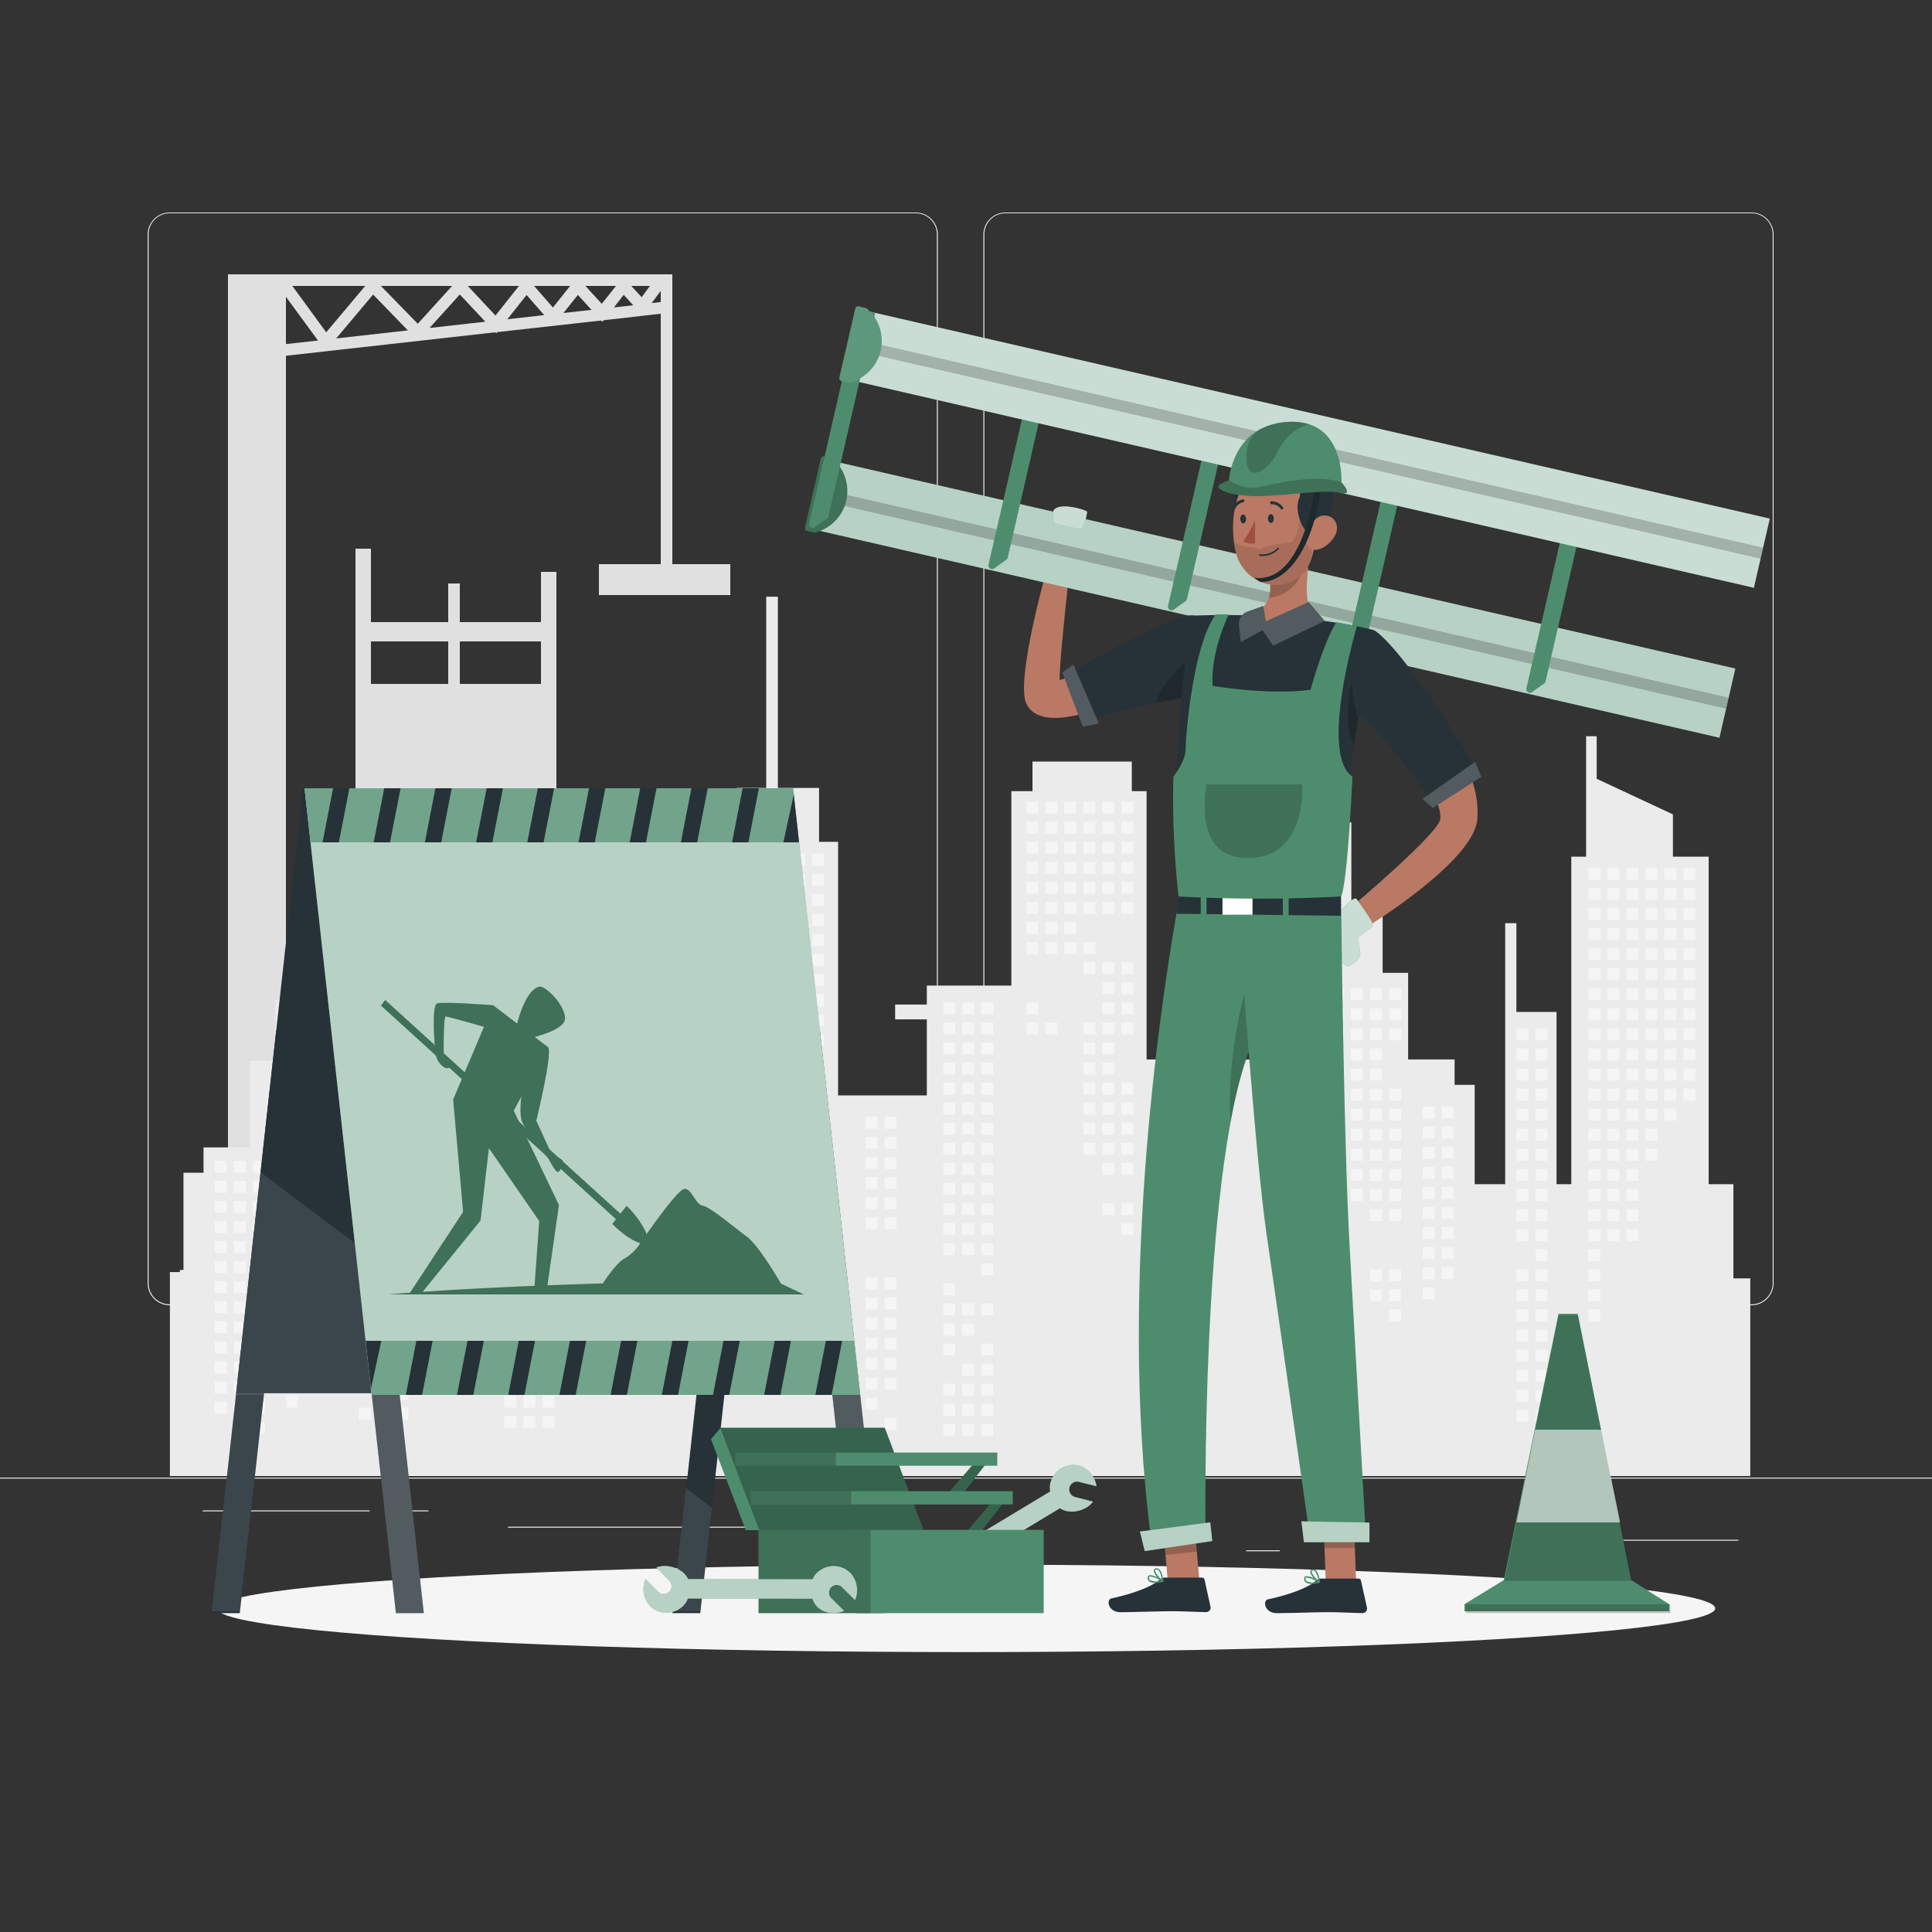 <svg xmlns="http://www.w3.org/2000/svg" viewBox="0 0 500 500"><rect x="0" y="0" width="500" height="500" fill="#333333" stroke="none"/><g id="freepik--background-complete--inject-90"><rect y="382.4" width="500" height="0.25" style="fill:#ebebeb"></rect><rect x="416.78" y="398.49" width="33.12" height="0.25" style="fill:#ebebeb"></rect><rect x="322.53" y="401.21" width="8.69" height="0.25" style="fill:#ebebeb"></rect><rect x="396.59" y="389.21" width="19.19" height="0.25" style="fill:#ebebeb"></rect><rect x="52.46" y="390.89" width="43.19" height="0.25" style="fill:#ebebeb"></rect><rect x="104.56" y="390.89" width="6.33" height="0.25" style="fill:#ebebeb"></rect><rect x="131.47" y="395.11" width="93.68" height="0.25" style="fill:#ebebeb"></rect><path d="M237,337.8H43.91a5.71,5.71,0,0,1-5.7-5.71V60.66A5.71,5.71,0,0,1,43.91,55H237a5.71,5.71,0,0,1,5.71,5.71V332.09A5.71,5.71,0,0,1,237,337.8ZM43.91,55.2a5.46,5.46,0,0,0-5.45,5.46V332.09a5.46,5.46,0,0,0,5.45,5.46H237a5.47,5.47,0,0,0,5.46-5.46V60.66A5.47,5.47,0,0,0,237,55.2Z" style="fill:#ebebeb"></path><path d="M453.31,337.8H260.21a5.72,5.72,0,0,1-5.71-5.71V60.66A5.72,5.72,0,0,1,260.21,55h193.1A5.71,5.71,0,0,1,459,60.66V332.09A5.71,5.71,0,0,1,453.31,337.8ZM260.21,55.2a5.47,5.47,0,0,0-5.46,5.46V332.09a5.47,5.47,0,0,0,5.46,5.46h193.1a5.47,5.47,0,0,0,5.46-5.46V60.66a5.47,5.47,0,0,0-5.46-5.46Z" style="fill:#ebebeb"></path><path d="M174,146V71H59V373H74V92.07L128.18,86l.24.26.25-.31,26.92-3,.3.33.32-.4L171,81.19V146H155v8h34v-8ZM96.56,76.23l9,9.28L87,87.59ZM84.42,86,75.66,74H94.52ZM98.57,74H117l-8.88,9.79ZM171,75.26v2.91l-2.34.26Zm-4.94,1.65L163.37,74h4.83ZM159.42,74l-3.69,4.63L151.5,74Zm-11.87,0-4.45,5.59L138.22,74Zm-13.24,0-6.08,7.66L121.06,74ZM74,76.81l8.29,11.31L74,89.05Zm37.16,8.07L119,76.21l6.6,7.05Zm25.12-8.54,4.56,5.21-9.54,1.07ZM145.82,81l3.73-4.68,3.54,3.87Zm15.6-4.69L163.88,79l-5,.56Z" style="fill:#e0e0e0"></path><path d="M140,161H119V151h-3v10H96V142H92V351h52V148h-4Zm-24,16H96V166h20Zm24,0H119V166h21Z" style="fill:#e0e0e0"></path><polygon points="452.97 382 452.97 330.84 448.6 330.84 448.6 306.46 442.2 306.46 442.2 221.7 432.95 221.7 432.95 210.76 413.22 201.55 413.22 190.53 410.48 190.53 410.48 221.7 406.65 221.7 406.65 306.46 402.83 306.46 402.83 261.89 392.44 261.89 392.44 238.92 389.54 238.92 389.54 306.46 381.65 306.46 381.65 280.76 376.45 280.76 376.45 274.19 364.42 274.19 364.42 251.77 357.83 251.77 357.83 235.91 349.73 235.91 349.73 212.81 346.84 212.81 346.84 235.91 338.74 235.91 338.74 251.77 332.15 251.77 332.15 274.19 320.12 274.19 320.12 280.76 314.93 280.76 314.93 306.46 308.77 306.46 308.77 274.19 296.74 274.19 296.74 204.75 292.91 204.75 292.91 197.09 267.21 197.09 267.21 204.75 261.74 204.75 261.74 255.06 239.86 255.06 239.86 259.98 231.66 259.98 231.66 263.81 239.86 263.81 239.86 283.49 216.9 283.49 216.9 217.87 211.97 217.87 211.97 203.92 201.31 203.92 201.31 154.43 198.3 154.43 198.3 203.92 190.65 203.92 190.65 217.87 145.76 217.87 145.76 213.28 143.03 213.28 143.03 244.45 139.2 244.45 139.2 245 136.9 245 136.9 276.17 133.07 276.17 133.07 284.64 124.98 284.64 124.98 261.68 122.08 261.68 122.08 316.36 118.86 316.36 118.86 293.39 115.96 293.39 115.96 329.21 114.19 329.21 114.19 303.51 109 303.51 109 296.95 96.97 296.95 96.97 274.53 90.38 274.53 90.38 258.67 82.28 258.67 82.28 235.56 79.39 235.56 79.39 258.67 71.29 258.67 71.29 274.53 64.7 274.53 64.7 296.95 52.67 296.95 52.67 303.51 47.48 303.51 47.48 328.67 46.54 328.67 46.54 329.21 43.97 329.21 43.97 382 452.97 382" style="fill:#ebebeb"></polygon><rect x="170.81" y="220.94" width="3.1" height="3.1" style="fill:#f5f5f5"></rect><rect x="170.81" y="226.13" width="3.1" height="3.1" style="fill:#f5f5f5"></rect><rect x="170.81" y="246.91" width="3.1" height="3.1" style="fill:#f5f5f5"></rect><rect x="170.81" y="252.11" width="3.1" height="3.1" style="fill:#f5f5f5"></rect><rect x="170.81" y="257.3" width="3.1" height="3.1" style="fill:#f5f5f5"></rect><rect x="170.81" y="272.89" width="3.1" height="3.1" style="fill:#f5f5f5"></rect><rect x="170.81" y="278.08" width="3.1" height="3.1" style="fill:#f5f5f5"></rect><rect x="175.73" y="241.72" width="3.1" height="3.1" style="fill:#f5f5f5"></rect><rect x="175.73" y="246.91" width="3.1" height="3.1" style="fill:#f5f5f5"></rect><rect x="175.73" y="252.11" width="3.1" height="3.1" style="fill:#f5f5f5"></rect><rect x="175.73" y="257.3" width="3.1" height="3.1" style="fill:#f5f5f5"></rect><rect x="175.73" y="262.5" width="3.1" height="3.1" style="fill:#f5f5f5"></rect><rect x="175.73" y="272.89" width="3.1" height="3.1" style="fill:#f5f5f5"></rect><rect x="175.73" y="278.08" width="3.1" height="3.1" style="fill:#f5f5f5"></rect><rect x="180.65" y="220.94" width="3.1" height="3.1" style="fill:#f5f5f5"></rect><rect x="180.65" y="226.13" width="3.1" height="3.1" style="fill:#f5f5f5"></rect><rect x="180.65" y="231.33" width="3.1" height="3.1" style="fill:#f5f5f5"></rect><rect x="180.65" y="236.52" width="3.1" height="3.1" style="fill:#f5f5f5"></rect><rect x="180.65" y="241.72" width="3.1" height="3.1" style="fill:#f5f5f5"></rect><rect x="180.65" y="246.91" width="3.1" height="3.1" style="fill:#f5f5f5"></rect><rect x="180.65" y="252.11" width="3.1" height="3.1" style="fill:#f5f5f5"></rect><rect x="180.65" y="257.3" width="3.1" height="3.1" style="fill:#f5f5f5"></rect><rect x="180.65" y="262.5" width="3.1" height="3.1" style="fill:#f5f5f5"></rect><rect x="180.65" y="267.69" width="3.1" height="3.1" style="fill:#f5f5f5"></rect><rect x="180.65" y="278.08" width="3.1" height="3.1" style="fill:#f5f5f5"></rect><rect x="185.57" y="220.94" width="3.1" height="3.1" style="fill:#f5f5f5"></rect><rect x="185.57" y="226.13" width="3.1" height="3.1" style="fill:#f5f5f5"></rect><rect x="185.57" y="231.33" width="3.1" height="3.1" style="fill:#f5f5f5"></rect><rect x="185.57" y="236.52" width="3.1" height="3.1" style="fill:#f5f5f5"></rect><rect x="185.57" y="241.72" width="3.1" height="3.1" style="fill:#f5f5f5"></rect><rect x="185.57" y="246.91" width="3.1" height="3.1" style="fill:#f5f5f5"></rect><rect x="185.57" y="252.11" width="3.1" height="3.1" style="fill:#f5f5f5"></rect><rect x="185.57" y="298.86" width="3.1" height="3.1" style="fill:#f5f5f5"></rect><rect x="190.49" y="220.94" width="3.1" height="3.1" style="fill:#f5f5f5"></rect><rect x="190.49" y="226.13" width="3.1" height="3.1" style="fill:#f5f5f5"></rect><rect x="190.49" y="231.33" width="3.1" height="3.1" style="fill:#f5f5f5"></rect><rect x="190.49" y="236.52" width="3.1" height="3.1" style="fill:#f5f5f5"></rect><rect x="190.49" y="241.72" width="3.1" height="3.1" style="fill:#f5f5f5"></rect><rect x="190.49" y="246.91" width="3.1" height="3.1" style="fill:#f5f5f5"></rect><rect x="190.49" y="252.11" width="3.1" height="3.1" style="fill:#f5f5f5"></rect><rect x="190.49" y="257.3" width="3.1" height="3.1" style="fill:#f5f5f5"></rect><rect x="190.49" y="288.47" width="3.1" height="3.1" style="fill:#f5f5f5"></rect><rect x="190.49" y="293.67" width="3.1" height="3.1" style="fill:#f5f5f5"></rect><rect x="190.49" y="298.86" width="3.1" height="3.1" style="fill:#f5f5f5"></rect><rect x="190.49" y="304.06" width="3.1" height="3.1" style="fill:#f5f5f5"></rect><rect x="190.49" y="324.84" width="3.1" height="3.1" style="fill:#f5f5f5"></rect><rect x="195.42" y="220.94" width="3.1" height="3.1" style="fill:#f5f5f5"></rect><rect x="195.42" y="226.13" width="3.1" height="3.1" style="fill:#f5f5f5"></rect><rect x="195.42" y="231.33" width="3.1" height="3.1" style="fill:#f5f5f5"></rect><rect x="195.42" y="236.52" width="3.1" height="3.1" style="fill:#f5f5f5"></rect><rect x="195.42" y="241.72" width="3.1" height="3.1" style="fill:#f5f5f5"></rect><rect x="195.42" y="246.91" width="3.1" height="3.1" style="fill:#f5f5f5"></rect><rect x="195.42" y="252.11" width="3.1" height="3.1" style="fill:#f5f5f5"></rect><rect x="195.42" y="257.3" width="3.1" height="3.1" style="fill:#f5f5f5"></rect><rect x="195.42" y="262.5" width="3.1" height="3.1" style="fill:#f5f5f5"></rect><rect x="195.42" y="267.69" width="3.1" height="3.1" style="fill:#f5f5f5"></rect><rect x="195.42" y="283.28" width="3.1" height="3.1" style="fill:#f5f5f5"></rect><rect x="195.42" y="288.47" width="3.1" height="3.1" style="fill:#f5f5f5"></rect><rect x="195.42" y="293.67" width="3.1" height="3.1" style="fill:#f5f5f5"></rect><rect x="195.42" y="298.86" width="3.1" height="3.1" style="fill:#f5f5f5"></rect><rect x="195.42" y="304.06" width="3.1" height="3.1" style="fill:#f5f5f5"></rect><rect x="195.42" y="324.84" width="3.1" height="3.1" style="fill:#f5f5f5"></rect><rect x="200.34" y="220.94" width="3.1" height="3.1" style="fill:#f5f5f5"></rect><rect x="200.34" y="226.13" width="3.1" height="3.1" style="fill:#f5f5f5"></rect><rect x="200.34" y="231.33" width="3.1" height="3.1" style="fill:#f5f5f5"></rect><rect x="200.34" y="236.52" width="3.1" height="3.1" style="fill:#f5f5f5"></rect><rect x="200.34" y="241.72" width="3.1" height="3.1" style="fill:#f5f5f5"></rect><rect x="200.34" y="246.91" width="3.1" height="3.1" style="fill:#f5f5f5"></rect><rect x="200.34" y="252.11" width="3.1" height="3.1" style="fill:#f5f5f5"></rect><rect x="200.34" y="257.3" width="3.1" height="3.1" style="fill:#f5f5f5"></rect><rect x="200.34" y="262.5" width="3.1" height="3.1" style="fill:#f5f5f5"></rect><rect x="200.34" y="267.69" width="3.1" height="3.1" style="fill:#f5f5f5"></rect><rect x="200.34" y="272.89" width="3.1" height="3.1" style="fill:#f5f5f5"></rect><rect x="200.34" y="278.08" width="3.1" height="3.1" style="fill:#f5f5f5"></rect><rect x="200.34" y="283.28" width="3.1" height="3.1" style="fill:#f5f5f5"></rect><rect x="200.34" y="288.47" width="3.1" height="3.1" style="fill:#f5f5f5"></rect><rect x="200.34" y="293.67" width="3.1" height="3.1" style="fill:#f5f5f5"></rect><rect x="200.34" y="298.86" width="3.1" height="3.1" style="fill:#f5f5f5"></rect><rect x="200.34" y="304.06" width="3.1" height="3.1" style="fill:#f5f5f5"></rect><rect x="200.34" y="309.25" width="3.1" height="3.1" style="fill:#f5f5f5"></rect><rect x="205.26" y="220.94" width="3.1" height="3.1" style="fill:#f5f5f5"></rect><rect x="205.26" y="226.13" width="3.1" height="3.1" style="fill:#f5f5f5"></rect><rect x="205.26" y="231.33" width="3.1" height="3.1" style="fill:#f5f5f5"></rect><rect x="205.26" y="236.52" width="3.1" height="3.1" style="fill:#f5f5f5"></rect><rect x="205.26" y="241.72" width="3.1" height="3.1" style="fill:#f5f5f5"></rect><rect x="205.26" y="246.91" width="3.1" height="3.1" style="fill:#f5f5f5"></rect><rect x="205.26" y="252.11" width="3.1" height="3.1" style="fill:#f5f5f5"></rect><rect x="205.26" y="257.3" width="3.1" height="3.1" style="fill:#f5f5f5"></rect><rect x="205.26" y="262.5" width="3.1" height="3.1" style="fill:#f5f5f5"></rect><rect x="205.26" y="267.69" width="3.1" height="3.1" style="fill:#f5f5f5"></rect><rect x="205.26" y="283.28" width="3.1" height="3.1" style="fill:#f5f5f5"></rect><rect x="205.26" y="288.47" width="3.1" height="3.1" style="fill:#f5f5f5"></rect><rect x="205.26" y="293.67" width="3.1" height="3.1" style="fill:#f5f5f5"></rect><rect x="205.26" y="298.86" width="3.1" height="3.1" style="fill:#f5f5f5"></rect><rect x="210.18" y="220.94" width="3.1" height="3.1" style="fill:#f5f5f5"></rect><rect x="210.18" y="226.13" width="3.1" height="3.1" style="fill:#f5f5f5"></rect><rect x="210.18" y="231.33" width="3.1" height="3.1" style="fill:#f5f5f5"></rect><rect x="210.18" y="236.52" width="3.1" height="3.1" style="fill:#f5f5f5"></rect><rect x="210.18" y="241.72" width="3.1" height="3.1" style="fill:#f5f5f5"></rect><rect x="210.18" y="246.91" width="3.1" height="3.1" style="fill:#f5f5f5"></rect><rect x="210.18" y="252.11" width="3.1" height="3.1" style="fill:#f5f5f5"></rect><rect x="210.18" y="257.3" width="3.1" height="3.1" style="fill:#f5f5f5"></rect><rect x="210.18" y="262.5" width="3.1" height="3.1" style="fill:#f5f5f5"></rect><rect x="210.18" y="267.69" width="3.1" height="3.1" style="fill:#f5f5f5"></rect><rect x="210.18" y="283.28" width="3.1" height="3.1" style="fill:#f5f5f5"></rect><rect x="210.18" y="288.47" width="3.1" height="3.1" style="fill:#f5f5f5"></rect><rect x="210.18" y="293.67" width="3.1" height="3.1" style="fill:#f5f5f5"></rect><rect x="265.59" y="207.45" width="3.1" height="3.1" style="fill:#f5f5f5"></rect><rect x="265.59" y="212.64" width="3.1" height="3.1" style="fill:#f5f5f5"></rect><rect x="265.59" y="217.84" width="3.1" height="3.1" style="fill:#f5f5f5"></rect><rect x="265.59" y="223.03" width="3.1" height="3.1" style="fill:#f5f5f5"></rect><rect x="265.59" y="228.23" width="3.1" height="3.1" style="fill:#f5f5f5"></rect><rect x="265.59" y="233.42" width="3.1" height="3.1" style="fill:#f5f5f5"></rect><rect x="265.59" y="238.62" width="3.1" height="3.1" style="fill:#f5f5f5"></rect><rect x="265.59" y="243.81" width="3.1" height="3.1" style="fill:#f5f5f5"></rect><rect x="265.59" y="259.4" width="3.1" height="3.1" style="fill:#f5f5f5"></rect><rect x="265.59" y="264.59" width="3.1" height="3.1" style="fill:#f5f5f5"></rect><rect x="270.52" y="207.45" width="3.1" height="3.1" style="fill:#f5f5f5"></rect><rect x="270.52" y="212.64" width="3.1" height="3.1" style="fill:#f5f5f5"></rect><rect x="270.52" y="217.84" width="3.1" height="3.1" style="fill:#f5f5f5"></rect><rect x="270.52" y="223.03" width="3.1" height="3.1" style="fill:#f5f5f5"></rect><rect x="270.52" y="228.23" width="3.1" height="3.1" style="fill:#f5f5f5"></rect><rect x="270.52" y="233.42" width="3.1" height="3.1" style="fill:#f5f5f5"></rect><rect x="270.52" y="238.62" width="3.1" height="3.1" style="fill:#f5f5f5"></rect><rect x="270.52" y="243.81" width="3.1" height="3.1" style="fill:#f5f5f5"></rect><rect x="270.52" y="264.59" width="3.1" height="3.1" style="fill:#f5f5f5"></rect><rect x="275.44" y="207.45" width="3.1" height="3.1" style="fill:#f5f5f5"></rect><rect x="275.44" y="212.64" width="3.1" height="3.1" style="fill:#f5f5f5"></rect><rect x="275.44" y="217.84" width="3.1" height="3.1" style="fill:#f5f5f5"></rect><rect x="275.44" y="223.03" width="3.1" height="3.1" style="fill:#f5f5f5"></rect><rect x="275.44" y="228.23" width="3.1" height="3.1" style="fill:#f5f5f5"></rect><rect x="275.44" y="233.42" width="3.1" height="3.1" style="fill:#f5f5f5"></rect><rect x="275.44" y="238.62" width="3.1" height="3.1" style="fill:#f5f5f5"></rect><rect x="275.44" y="243.81" width="3.1" height="3.1" style="fill:#f5f5f5"></rect><rect x="280.36" y="207.45" width="3.1" height="3.1" style="fill:#f5f5f5"></rect><rect x="280.36" y="212.64" width="3.1" height="3.1" style="fill:#f5f5f5"></rect><rect x="280.36" y="217.84" width="3.1" height="3.1" style="fill:#f5f5f5"></rect><rect x="280.36" y="223.03" width="3.1" height="3.1" style="fill:#f5f5f5"></rect><rect x="280.36" y="228.23" width="3.1" height="3.1" style="fill:#f5f5f5"></rect><rect x="280.36" y="233.42" width="3.1" height="3.1" style="fill:#f5f5f5"></rect><rect x="280.36" y="243.81" width="3.1" height="3.1" style="fill:#f5f5f5"></rect><rect x="280.36" y="249.01" width="3.1" height="3.1" style="fill:#f5f5f5"></rect><rect x="280.36" y="264.59" width="3.1" height="3.1" style="fill:#f5f5f5"></rect><rect x="280.36" y="269.79" width="3.1" height="3.1" style="fill:#f5f5f5"></rect><rect x="280.36" y="274.98" width="3.1" height="3.1" style="fill:#f5f5f5"></rect><rect x="280.36" y="280.18" width="3.1" height="3.1" style="fill:#f5f5f5"></rect><rect x="280.36" y="285.37" width="3.1" height="3.1" style="fill:#f5f5f5"></rect><rect x="280.36" y="290.57" width="3.1" height="3.1" style="fill:#f5f5f5"></rect><rect x="280.36" y="295.76" width="3.1" height="3.1" style="fill:#f5f5f5"></rect><rect x="285.28" y="207.45" width="3.1" height="3.1" style="fill:#f5f5f5"></rect><rect x="285.28" y="212.64" width="3.1" height="3.1" style="fill:#f5f5f5"></rect><rect x="285.28" y="217.84" width="3.1" height="3.1" style="fill:#f5f5f5"></rect><rect x="285.28" y="223.03" width="3.1" height="3.1" style="fill:#f5f5f5"></rect><rect x="285.28" y="228.23" width="3.1" height="3.1" style="fill:#f5f5f5"></rect><rect x="285.28" y="233.42" width="3.1" height="3.1" style="fill:#f5f5f5"></rect><rect x="285.28" y="249.01" width="3.1" height="3.1" style="fill:#f5f5f5"></rect><rect x="285.28" y="254.2" width="3.1" height="3.1" style="fill:#f5f5f5"></rect><rect x="285.28" y="259.4" width="3.1" height="3.1" style="fill:#f5f5f5"></rect><rect x="285.28" y="264.59" width="3.1" height="3.1" style="fill:#f5f5f5"></rect><rect x="285.28" y="269.79" width="3.1" height="3.1" style="fill:#f5f5f5"></rect><rect x="285.28" y="274.98" width="3.1" height="3.1" style="fill:#f5f5f5"></rect><rect x="285.28" y="280.18" width="3.1" height="3.1" style="fill:#f5f5f5"></rect><rect x="285.28" y="285.37" width="3.1" height="3.1" style="fill:#f5f5f5"></rect><rect x="285.28" y="290.57" width="3.1" height="3.1" style="fill:#f5f5f5"></rect><rect x="285.28" y="295.76" width="3.1" height="3.1" style="fill:#f5f5f5"></rect><rect x="285.28" y="300.96" width="3.1" height="3.1" style="fill:#f5f5f5"></rect><rect x="285.28" y="311.35" width="3.1" height="3.1" style="fill:#f5f5f5"></rect><rect x="290.2" y="207.45" width="3.1" height="3.1" style="fill:#f5f5f5"></rect><rect x="290.2" y="212.64" width="3.1" height="3.1" style="fill:#f5f5f5"></rect><rect x="290.2" y="217.84" width="3.1" height="3.1" style="fill:#f5f5f5"></rect><rect x="290.2" y="223.03" width="3.1" height="3.1" style="fill:#f5f5f5"></rect><rect x="290.2" y="228.23" width="3.1" height="3.1" style="fill:#f5f5f5"></rect><rect x="290.2" y="233.42" width="3.1" height="3.1" style="fill:#f5f5f5"></rect><rect x="290.2" y="249.01" width="3.1" height="3.1" style="fill:#f5f5f5"></rect><rect x="290.2" y="254.2" width="3.1" height="3.1" style="fill:#f5f5f5"></rect><rect x="290.2" y="259.4" width="3.1" height="3.1" style="fill:#f5f5f5"></rect><rect x="290.2" y="264.59" width="3.1" height="3.1" style="fill:#f5f5f5"></rect><rect x="290.2" y="280.18" width="3.1" height="3.1" style="fill:#f5f5f5"></rect><rect x="290.2" y="285.37" width="3.1" height="3.1" style="fill:#f5f5f5"></rect><rect x="290.2" y="290.57" width="3.1" height="3.1" style="fill:#f5f5f5"></rect><rect x="290.2" y="295.76" width="3.1" height="3.1" style="fill:#f5f5f5"></rect><rect x="290.2" y="300.96" width="3.1" height="3.1" style="fill:#f5f5f5"></rect><rect x="290.2" y="311.35" width="3.1" height="3.1" style="fill:#f5f5f5"></rect><rect x="290.2" y="316.54" width="3.1" height="3.1" style="fill:#f5f5f5"></rect><rect x="334.86" y="255.75" width="3.1" height="3.1" style="fill:#f5f5f5"></rect><rect x="334.86" y="260.95" width="3.1" height="3.1" style="fill:#f5f5f5"></rect><rect x="334.86" y="266.14" width="3.1" height="3.1" style="fill:#f5f5f5"></rect><rect x="334.86" y="271.34" width="3.1" height="3.1" style="fill:#f5f5f5"></rect><rect x="334.86" y="276.53" width="3.1" height="3.1" style="fill:#f5f5f5"></rect><rect x="334.86" y="281.73" width="3.1" height="3.1" style="fill:#f5f5f5"></rect><rect x="334.86" y="286.92" width="3.1" height="3.1" style="fill:#f5f5f5"></rect><rect x="334.86" y="302.51" width="3.1" height="3.1" style="fill:#f5f5f5"></rect><rect x="334.86" y="307.7" width="3.1" height="3.1" style="fill:#f5f5f5"></rect><rect x="334.86" y="312.9" width="3.1" height="3.1" style="fill:#f5f5f5"></rect><rect x="339.78" y="255.75" width="3.1" height="3.1" style="fill:#f5f5f5"></rect><rect x="339.78" y="260.95" width="3.1" height="3.1" style="fill:#f5f5f5"></rect><rect x="339.78" y="266.14" width="3.1" height="3.1" style="fill:#f5f5f5"></rect><rect x="339.78" y="271.34" width="3.1" height="3.1" style="fill:#f5f5f5"></rect><rect x="339.78" y="276.53" width="3.1" height="3.1" style="fill:#f5f5f5"></rect><rect x="339.78" y="281.73" width="3.1" height="3.1" style="fill:#f5f5f5"></rect><rect x="339.78" y="286.92" width="3.1" height="3.1" style="fill:#f5f5f5"></rect><rect x="344.71" y="255.75" width="3.1" height="3.1" style="fill:#f5f5f5"></rect><rect x="344.71" y="260.95" width="3.1" height="3.1" style="fill:#f5f5f5"></rect><rect x="344.71" y="266.14" width="3.1" height="3.1" style="fill:#f5f5f5"></rect><rect x="344.71" y="271.34" width="3.1" height="3.1" style="fill:#f5f5f5"></rect><rect x="344.71" y="276.53" width="3.1" height="3.1" style="fill:#f5f5f5"></rect><rect x="344.71" y="281.73" width="3.1" height="3.1" style="fill:#f5f5f5"></rect><rect x="344.71" y="286.92" width="3.1" height="3.1" style="fill:#f5f5f5"></rect><rect x="349.63" y="255.75" width="3.1" height="3.1" style="fill:#f5f5f5"></rect><rect x="349.63" y="260.95" width="3.1" height="3.1" style="fill:#f5f5f5"></rect><rect x="349.63" y="266.14" width="3.1" height="3.1" style="fill:#f5f5f5"></rect><rect x="349.63" y="271.34" width="3.1" height="3.1" style="fill:#f5f5f5"></rect><rect x="349.63" y="276.53" width="3.1" height="3.1" style="fill:#f5f5f5"></rect><rect x="349.63" y="281.73" width="3.1" height="3.1" style="fill:#f5f5f5"></rect><rect x="349.63" y="286.92" width="3.1" height="3.1" style="fill:#f5f5f5"></rect><rect x="349.63" y="292.12" width="3.1" height="3.1" style="fill:#f5f5f5"></rect><rect x="349.63" y="297.31" width="3.1" height="3.1" style="fill:#f5f5f5"></rect><rect x="349.63" y="302.51" width="3.1" height="3.1" style="fill:#f5f5f5"></rect><rect x="349.63" y="307.7" width="3.1" height="3.1" style="fill:#f5f5f5"></rect><rect x="354.55" y="255.75" width="3.1" height="3.1" style="fill:#f5f5f5"></rect><rect x="354.55" y="260.95" width="3.1" height="3.1" style="fill:#f5f5f5"></rect><rect x="354.55" y="266.14" width="3.1" height="3.1" style="fill:#f5f5f5"></rect><rect x="354.55" y="271.34" width="3.1" height="3.1" style="fill:#f5f5f5"></rect><rect x="354.55" y="276.53" width="3.1" height="3.1" style="fill:#f5f5f5"></rect><rect x="354.55" y="281.73" width="3.1" height="3.1" style="fill:#f5f5f5"></rect><rect x="354.55" y="286.92" width="3.1" height="3.1" style="fill:#f5f5f5"></rect><rect x="354.55" y="292.12" width="3.1" height="3.1" style="fill:#f5f5f5"></rect><rect x="354.55" y="297.31" width="3.1" height="3.1" style="fill:#f5f5f5"></rect><rect x="354.55" y="302.51" width="3.1" height="3.1" style="fill:#f5f5f5"></rect><rect x="354.55" y="307.7" width="3.1" height="3.1" style="fill:#f5f5f5"></rect><rect x="354.55" y="312.9" width="3.1" height="3.1" style="fill:#f5f5f5"></rect><rect x="354.55" y="328.48" width="3.1" height="3.1" style="fill:#f5f5f5"></rect><rect x="354.55" y="333.68" width="3.1" height="3.1" style="fill:#f5f5f5"></rect><rect x="359.47" y="255.75" width="3.1" height="3.1" style="fill:#f5f5f5"></rect><rect x="359.47" y="260.95" width="3.1" height="3.1" style="fill:#f5f5f5"></rect><rect x="359.47" y="266.14" width="3.1" height="3.1" style="fill:#f5f5f5"></rect><rect x="359.47" y="281.73" width="3.1" height="3.1" style="fill:#f5f5f5"></rect><rect x="359.47" y="286.92" width="3.1" height="3.1" style="fill:#f5f5f5"></rect><rect x="359.47" y="292.12" width="3.1" height="3.1" style="fill:#f5f5f5"></rect><rect x="359.47" y="297.31" width="3.1" height="3.1" style="fill:#f5f5f5"></rect><rect x="359.47" y="302.51" width="3.1" height="3.1" style="fill:#f5f5f5"></rect><rect x="359.47" y="307.7" width="3.1" height="3.1" style="fill:#f5f5f5"></rect><rect x="359.47" y="312.9" width="3.1" height="3.1" style="fill:#f5f5f5"></rect><rect x="359.47" y="328.48" width="3.1" height="3.1" style="fill:#f5f5f5"></rect><rect x="359.47" y="333.68" width="3.1" height="3.1" style="fill:#f5f5f5"></rect><rect x="359.47" y="338.87" width="3.1" height="3.1" style="fill:#f5f5f5"></rect><rect x="411.06" y="224.58" width="3.1" height="3.1" style="fill:#f5f5f5"></rect><rect x="411.06" y="229.78" width="3.1" height="3.1" style="fill:#f5f5f5"></rect><rect x="411.06" y="234.97" width="3.1" height="3.1" style="fill:#f5f5f5"></rect><rect x="411.06" y="240.17" width="3.1" height="3.1" style="fill:#f5f5f5"></rect><rect x="411.06" y="245.36" width="3.1" height="3.1" style="fill:#f5f5f5"></rect><rect x="411.06" y="250.56" width="3.1" height="3.1" style="fill:#f5f5f5"></rect><rect x="411.06" y="255.75" width="3.1" height="3.1" style="fill:#f5f5f5"></rect><rect x="411.06" y="260.95" width="3.1" height="3.1" style="fill:#f5f5f5"></rect><rect x="411.06" y="266.14" width="3.1" height="3.1" style="fill:#f5f5f5"></rect><rect x="411.06" y="271.34" width="3.1" height="3.1" style="fill:#f5f5f5"></rect><rect x="411.06" y="276.53" width="3.1" height="3.1" style="fill:#f5f5f5"></rect><rect x="411.06" y="281.73" width="3.1" height="3.1" style="fill:#f5f5f5"></rect><rect x="411.06" y="286.92" width="3.1" height="3.1" style="fill:#f5f5f5"></rect><rect x="411.06" y="292.12" width="3.1" height="3.1" style="fill:#f5f5f5"></rect><rect x="411.06" y="297.31" width="3.1" height="3.1" style="fill:#f5f5f5"></rect><rect x="411.06" y="302.51" width="3.1" height="3.1" style="fill:#f5f5f5"></rect><rect x="411.06" y="307.7" width="3.1" height="3.1" style="fill:#f5f5f5"></rect><rect x="411.06" y="312.9" width="3.1" height="3.1" style="fill:#f5f5f5"></rect><rect x="411.06" y="318.09" width="3.1" height="3.1" style="fill:#f5f5f5"></rect><rect x="411.06" y="323.29" width="3.1" height="3.1" style="fill:#f5f5f5"></rect><rect x="411.06" y="328.48" width="3.1" height="3.1" style="fill:#f5f5f5"></rect><rect x="411.06" y="333.68" width="3.1" height="3.1" style="fill:#f5f5f5"></rect><rect x="411.06" y="338.87" width="3.1" height="3.1" style="fill:#f5f5f5"></rect><rect x="415.98" y="224.58" width="3.1" height="3.1" style="fill:#f5f5f5"></rect><rect x="415.98" y="229.78" width="3.1" height="3.1" style="fill:#f5f5f5"></rect><rect x="415.98" y="234.97" width="3.1" height="3.1" style="fill:#f5f5f5"></rect><rect x="415.98" y="240.17" width="3.1" height="3.1" style="fill:#f5f5f5"></rect><rect x="415.98" y="245.36" width="3.1" height="3.1" style="fill:#f5f5f5"></rect><rect x="415.98" y="250.56" width="3.1" height="3.1" style="fill:#f5f5f5"></rect><rect x="415.98" y="255.75" width="3.1" height="3.1" style="fill:#f5f5f5"></rect><rect x="415.98" y="260.95" width="3.1" height="3.1" style="fill:#f5f5f5"></rect><rect x="415.98" y="266.14" width="3.1" height="3.1" style="fill:#f5f5f5"></rect><rect x="415.98" y="271.34" width="3.1" height="3.1" style="fill:#f5f5f5"></rect><rect x="415.98" y="276.53" width="3.1" height="3.1" style="fill:#f5f5f5"></rect><rect x="415.98" y="281.73" width="3.1" height="3.1" style="fill:#f5f5f5"></rect><rect x="415.98" y="286.92" width="3.1" height="3.1" style="fill:#f5f5f5"></rect><rect x="415.98" y="292.12" width="3.1" height="3.1" style="fill:#f5f5f5"></rect><rect x="415.98" y="297.31" width="3.1" height="3.1" style="fill:#f5f5f5"></rect><rect x="415.98" y="302.51" width="3.1" height="3.1" style="fill:#f5f5f5"></rect><rect x="415.98" y="307.7" width="3.1" height="3.1" style="fill:#f5f5f5"></rect><rect x="415.98" y="312.9" width="3.1" height="3.1" style="fill:#f5f5f5"></rect><rect x="415.98" y="318.09" width="3.1" height="3.1" style="fill:#f5f5f5"></rect><rect x="420.9" y="224.58" width="3.1" height="3.1" style="fill:#f5f5f5"></rect><rect x="420.9" y="229.78" width="3.1" height="3.1" style="fill:#f5f5f5"></rect><rect x="420.9" y="234.97" width="3.1" height="3.1" style="fill:#f5f5f5"></rect><rect x="420.9" y="240.17" width="3.1" height="3.1" style="fill:#f5f5f5"></rect><rect x="420.9" y="245.36" width="3.1" height="3.1" style="fill:#f5f5f5"></rect><rect x="420.9" y="250.56" width="3.1" height="3.1" style="fill:#f5f5f5"></rect><rect x="420.9" y="255.75" width="3.1" height="3.1" style="fill:#f5f5f5"></rect><rect x="420.9" y="260.95" width="3.1" height="3.1" style="fill:#f5f5f5"></rect><rect x="420.9" y="266.14" width="3.1" height="3.1" style="fill:#f5f5f5"></rect><rect x="420.9" y="271.34" width="3.1" height="3.1" style="fill:#f5f5f5"></rect><rect x="420.9" y="276.53" width="3.1" height="3.1" style="fill:#f5f5f5"></rect><rect x="420.9" y="281.73" width="3.1" height="3.1" style="fill:#f5f5f5"></rect><rect x="420.9" y="286.92" width="3.1" height="3.1" style="fill:#f5f5f5"></rect><rect x="420.9" y="292.12" width="3.1" height="3.1" style="fill:#f5f5f5"></rect><rect x="420.9" y="297.31" width="3.1" height="3.1" style="fill:#f5f5f5"></rect><rect x="420.9" y="302.51" width="3.1" height="3.1" style="fill:#f5f5f5"></rect><rect x="420.9" y="307.7" width="3.1" height="3.1" style="fill:#f5f5f5"></rect><rect x="420.9" y="312.9" width="3.1" height="3.1" style="fill:#f5f5f5"></rect><rect x="420.9" y="318.09" width="3.1" height="3.1" style="fill:#f5f5f5"></rect><rect x="425.82" y="224.58" width="3.1" height="3.1" style="fill:#f5f5f5"></rect><rect x="425.82" y="229.78" width="3.1" height="3.1" style="fill:#f5f5f5"></rect><rect x="425.82" y="234.97" width="3.1" height="3.1" style="fill:#f5f5f5"></rect><rect x="425.82" y="240.17" width="3.1" height="3.1" style="fill:#f5f5f5"></rect><rect x="425.82" y="245.36" width="3.1" height="3.1" style="fill:#f5f5f5"></rect><rect x="425.82" y="250.56" width="3.1" height="3.1" style="fill:#f5f5f5"></rect><rect x="425.82" y="255.75" width="3.1" height="3.1" style="fill:#f5f5f5"></rect><rect x="425.82" y="260.95" width="3.1" height="3.1" style="fill:#f5f5f5"></rect><rect x="425.82" y="266.14" width="3.1" height="3.1" style="fill:#f5f5f5"></rect><rect x="425.82" y="271.34" width="3.1" height="3.1" style="fill:#f5f5f5"></rect><rect x="425.82" y="276.53" width="3.1" height="3.1" style="fill:#f5f5f5"></rect><rect x="425.82" y="281.73" width="3.1" height="3.1" style="fill:#f5f5f5"></rect><rect x="425.82" y="286.92" width="3.1" height="3.1" style="fill:#f5f5f5"></rect><rect x="425.82" y="292.12" width="3.1" height="3.1" style="fill:#f5f5f5"></rect><rect x="425.82" y="297.31" width="3.1" height="3.1" style="fill:#f5f5f5"></rect><rect x="430.74" y="224.58" width="3.1" height="3.1" style="fill:#f5f5f5"></rect><rect x="430.74" y="229.78" width="3.1" height="3.1" style="fill:#f5f5f5"></rect><rect x="430.74" y="234.97" width="3.1" height="3.1" style="fill:#f5f5f5"></rect><rect x="430.74" y="240.17" width="3.1" height="3.1" style="fill:#f5f5f5"></rect><rect x="430.74" y="245.36" width="3.1" height="3.1" style="fill:#f5f5f5"></rect><rect x="430.74" y="250.56" width="3.1" height="3.1" style="fill:#f5f5f5"></rect><rect x="430.74" y="255.75" width="3.1" height="3.1" style="fill:#f5f5f5"></rect><rect x="430.74" y="260.95" width="3.1" height="3.1" style="fill:#f5f5f5"></rect><rect x="430.74" y="266.14" width="3.1" height="3.1" style="fill:#f5f5f5"></rect><rect x="430.74" y="271.34" width="3.1" height="3.1" style="fill:#f5f5f5"></rect><rect x="430.74" y="276.53" width="3.1" height="3.1" style="fill:#f5f5f5"></rect><rect x="430.74" y="281.73" width="3.1" height="3.1" style="fill:#f5f5f5"></rect><rect x="430.74" y="286.92" width="3.1" height="3.1" style="fill:#f5f5f5"></rect><rect x="435.67" y="224.58" width="3.1" height="3.1" style="fill:#f5f5f5"></rect><rect x="435.67" y="229.78" width="3.1" height="3.1" style="fill:#f5f5f5"></rect><rect x="435.67" y="234.97" width="3.1" height="3.1" style="fill:#f5f5f5"></rect><rect x="435.67" y="240.17" width="3.1" height="3.1" style="fill:#f5f5f5"></rect><rect x="435.67" y="245.36" width="3.1" height="3.1" style="fill:#f5f5f5"></rect><rect x="435.67" y="250.56" width="3.1" height="3.1" style="fill:#f5f5f5"></rect><rect x="435.67" y="255.75" width="3.1" height="3.1" style="fill:#f5f5f5"></rect><rect x="435.67" y="260.95" width="3.1" height="3.1" style="fill:#f5f5f5"></rect><rect x="435.67" y="266.14" width="3.1" height="3.1" style="fill:#f5f5f5"></rect><rect x="435.67" y="271.34" width="3.1" height="3.1" style="fill:#f5f5f5"></rect><rect x="435.67" y="276.53" width="3.1" height="3.1" style="fill:#f5f5f5"></rect><rect x="435.67" y="281.73" width="3.1" height="3.1" style="fill:#f5f5f5"></rect><rect x="74.01" y="262.5" width="3.1" height="3.1" style="fill:#f5f5f5"></rect><rect x="74.01" y="267.69" width="3.1" height="3.1" style="fill:#f5f5f5"></rect><rect x="74.01" y="272.89" width="3.1" height="3.1" style="fill:#f5f5f5"></rect><rect x="74.01" y="278.08" width="3.1" height="3.1" style="fill:#f5f5f5"></rect><rect x="74.01" y="283.28" width="3.1" height="3.1" style="fill:#f5f5f5"></rect><rect x="74.01" y="288.47" width="3.1" height="3.1" style="fill:#f5f5f5"></rect><rect x="74.01" y="293.67" width="3.1" height="3.1" style="fill:#f5f5f5"></rect><rect x="74.01" y="298.86" width="3.1" height="3.1" style="fill:#f5f5f5"></rect><rect x="74.01" y="304.06" width="3.1" height="3.1" style="fill:#f5f5f5"></rect><rect x="74.01" y="309.25" width="3.1" height="3.1" style="fill:#f5f5f5"></rect><rect x="74.01" y="314.45" width="3.1" height="3.1" style="fill:#f5f5f5"></rect><rect x="74.01" y="319.64" width="3.1" height="3.1" style="fill:#f5f5f5"></rect><rect x="74.01" y="324.84" width="3.1" height="3.1" style="fill:#f5f5f5"></rect><rect x="74.01" y="330.03" width="3.1" height="3.1" style="fill:#f5f5f5"></rect><rect x="74.01" y="335.23" width="3.1" height="3.1" style="fill:#f5f5f5"></rect><rect x="74.01" y="340.42" width="3.1" height="3.1" style="fill:#f5f5f5"></rect><rect x="74.01" y="345.62" width="3.1" height="3.1" style="fill:#f5f5f5"></rect><rect x="74.01" y="350.81" width="3.1" height="3.1" style="fill:#f5f5f5"></rect><rect x="74.01" y="356.01" width="3.1" height="3.1" style="fill:#f5f5f5"></rect><rect x="74.01" y="361.2" width="3.1" height="3.1" style="fill:#f5f5f5"></rect><rect x="78.93" y="262.5" width="3.1" height="3.1" style="fill:#f5f5f5"></rect><rect x="78.93" y="267.69" width="3.1" height="3.1" style="fill:#f5f5f5"></rect><rect x="78.93" y="272.89" width="3.1" height="3.1" style="fill:#f5f5f5"></rect><rect x="78.93" y="278.08" width="3.1" height="3.1" style="fill:#f5f5f5"></rect><rect x="78.93" y="283.28" width="3.1" height="3.1" style="fill:#f5f5f5"></rect><rect x="78.93" y="288.47" width="3.1" height="3.1" style="fill:#f5f5f5"></rect><rect x="78.93" y="293.67" width="3.1" height="3.1" style="fill:#f5f5f5"></rect><rect x="78.93" y="298.86" width="3.1" height="3.1" style="fill:#f5f5f5"></rect><rect x="78.93" y="304.06" width="3.1" height="3.1" style="fill:#f5f5f5"></rect><rect x="78.93" y="309.25" width="3.1" height="3.1" style="fill:#f5f5f5"></rect><rect x="78.93" y="314.45" width="3.1" height="3.1" style="fill:#f5f5f5"></rect><rect x="78.93" y="319.64" width="3.1" height="3.1" style="fill:#f5f5f5"></rect><rect x="78.93" y="324.84" width="3.1" height="3.1" style="fill:#f5f5f5"></rect><rect x="78.93" y="330.03" width="3.1" height="3.1" style="fill:#f5f5f5"></rect><rect x="78.93" y="335.23" width="3.1" height="3.1" style="fill:#f5f5f5"></rect><rect x="78.93" y="340.42" width="3.1" height="3.1" style="fill:#f5f5f5"></rect><rect x="78.93" y="345.62" width="3.1" height="3.1" style="fill:#f5f5f5"></rect><rect x="78.93" y="350.81" width="3.1" height="3.1" style="fill:#f5f5f5"></rect><rect x="83.86" y="262.5" width="3.1" height="3.1" style="fill:#f5f5f5"></rect><rect x="83.86" y="267.69" width="3.1" height="3.1" style="fill:#f5f5f5"></rect><rect x="83.86" y="272.89" width="3.1" height="3.1" style="fill:#f5f5f5"></rect><rect x="83.86" y="278.08" width="3.1" height="3.1" style="fill:#f5f5f5"></rect><rect x="83.86" y="283.28" width="3.1" height="3.1" style="fill:#f5f5f5"></rect><rect x="83.86" y="288.47" width="3.1" height="3.1" style="fill:#f5f5f5"></rect><rect x="83.86" y="293.67" width="3.1" height="3.1" style="fill:#f5f5f5"></rect><rect x="83.86" y="298.86" width="3.1" height="3.1" style="fill:#f5f5f5"></rect><rect x="83.86" y="304.06" width="3.1" height="3.1" style="fill:#f5f5f5"></rect><rect x="83.86" y="309.25" width="3.1" height="3.1" style="fill:#f5f5f5"></rect><rect x="83.86" y="314.45" width="3.1" height="3.1" style="fill:#f5f5f5"></rect><rect x="83.86" y="319.64" width="3.1" height="3.1" style="fill:#f5f5f5"></rect><rect x="83.86" y="324.84" width="3.1" height="3.1" style="fill:#f5f5f5"></rect><rect x="83.86" y="330.03" width="3.1" height="3.1" style="fill:#f5f5f5"></rect><rect x="83.86" y="335.23" width="3.1" height="3.1" style="fill:#f5f5f5"></rect><rect x="83.86" y="340.42" width="3.1" height="3.1" style="fill:#f5f5f5"></rect><rect x="83.86" y="345.62" width="3.1" height="3.1" style="fill:#f5f5f5"></rect><rect x="83.86" y="350.81" width="3.1" height="3.1" style="fill:#f5f5f5"></rect><rect x="55.6" y="300.41" width="3.1" height="3.1" style="fill:#f5f5f5"></rect><rect x="55.6" y="305.61" width="3.1" height="3.1" style="fill:#f5f5f5"></rect><rect x="55.6" y="310.8" width="3.1" height="3.1" style="fill:#f5f5f5"></rect><rect x="55.6" y="316" width="3.1" height="3.1" style="fill:#f5f5f5"></rect><rect x="55.6" y="321.19" width="3.1" height="3.1" style="fill:#f5f5f5"></rect><rect x="55.6" y="326.39" width="3.1" height="3.1" style="fill:#f5f5f5"></rect><rect x="55.6" y="331.58" width="3.1" height="3.1" style="fill:#f5f5f5"></rect><rect x="55.6" y="336.78" width="3.1" height="3.1" style="fill:#f5f5f5"></rect><rect x="55.6" y="341.97" width="3.1" height="3.1" style="fill:#f5f5f5"></rect><rect x="55.6" y="347.17" width="3.1" height="3.1" style="fill:#f5f5f5"></rect><rect x="55.6" y="352.36" width="3.1" height="3.1" style="fill:#f5f5f5"></rect><rect x="55.6" y="357.56" width="3.1" height="3.1" style="fill:#f5f5f5"></rect><rect x="55.6" y="362.75" width="3.1" height="3.1" style="fill:#f5f5f5"></rect><rect x="60.52" y="300.41" width="3.1" height="3.1" style="fill:#f5f5f5"></rect><rect x="60.52" y="305.61" width="3.1" height="3.1" style="fill:#f5f5f5"></rect><rect x="60.52" y="310.8" width="3.1" height="3.1" style="fill:#f5f5f5"></rect><rect x="60.52" y="316" width="3.1" height="3.1" style="fill:#f5f5f5"></rect><rect x="60.52" y="321.19" width="3.1" height="3.1" style="fill:#f5f5f5"></rect><rect x="60.52" y="326.39" width="3.1" height="3.1" style="fill:#f5f5f5"></rect><rect x="60.52" y="331.58" width="3.1" height="3.1" style="fill:#f5f5f5"></rect><rect x="60.52" y="336.78" width="3.1" height="3.1" style="fill:#f5f5f5"></rect><rect x="60.52" y="341.97" width="3.1" height="3.1" style="fill:#f5f5f5"></rect><rect x="60.52" y="347.17" width="3.1" height="3.1" style="fill:#f5f5f5"></rect><rect x="60.52" y="352.36" width="3.1" height="3.1" style="fill:#f5f5f5"></rect><rect x="60.52" y="357.56" width="3.1" height="3.1" style="fill:#f5f5f5"></rect><rect x="60.52" y="362.75" width="3.1" height="3.1" style="fill:#f5f5f5"></rect><rect x="65.45" y="300.41" width="3.1" height="3.1" style="fill:#f5f5f5"></rect><rect x="65.45" y="305.61" width="3.1" height="3.1" style="fill:#f5f5f5"></rect><rect x="65.45" y="310.8" width="3.1" height="3.1" style="fill:#f5f5f5"></rect><rect x="65.45" y="316" width="3.1" height="3.1" style="fill:#f5f5f5"></rect><rect x="65.45" y="321.19" width="3.1" height="3.1" style="fill:#f5f5f5"></rect><rect x="65.45" y="326.39" width="3.1" height="3.1" style="fill:#f5f5f5"></rect><rect x="65.45" y="331.58" width="3.1" height="3.1" style="fill:#f5f5f5"></rect><rect x="65.45" y="336.78" width="3.1" height="3.1" style="fill:#f5f5f5"></rect><rect x="65.45" y="341.97" width="3.1" height="3.1" style="fill:#f5f5f5"></rect><rect x="65.45" y="347.17" width="3.1" height="3.1" style="fill:#f5f5f5"></rect><rect x="65.45" y="352.36" width="3.1" height="3.1" style="fill:#f5f5f5"></rect><rect x="65.45" y="357.56" width="3.1" height="3.1" style="fill:#f5f5f5"></rect><rect x="65.45" y="362.75" width="3.1" height="3.1" style="fill:#f5f5f5"></rect><rect x="65.45" y="367.95" width="3.1" height="3.1" style="fill:#f5f5f5"></rect><rect x="92.79" y="301.96" width="3.1" height="3.1" style="fill:#f5f5f5"></rect><rect x="92.79" y="307.16" width="3.1" height="3.1" style="fill:#f5f5f5"></rect><rect x="92.79" y="312.35" width="3.1" height="3.1" style="fill:#f5f5f5"></rect><rect x="92.79" y="317.55" width="3.1" height="3.1" style="fill:#f5f5f5"></rect><rect x="92.79" y="322.74" width="3.1" height="3.1" style="fill:#f5f5f5"></rect><rect x="92.79" y="327.94" width="3.1" height="3.1" style="fill:#f5f5f5"></rect><rect x="92.79" y="333.13" width="3.1" height="3.1" style="fill:#f5f5f5"></rect><rect x="92.79" y="338.33" width="3.1" height="3.1" style="fill:#f5f5f5"></rect><rect x="92.79" y="343.52" width="3.1" height="3.1" style="fill:#f5f5f5"></rect><rect x="92.79" y="348.72" width="3.1" height="3.1" style="fill:#f5f5f5"></rect><rect x="92.79" y="364.3" width="3.1" height="3.1" style="fill:#f5f5f5"></rect><rect x="97.71" y="301.96" width="3.1" height="3.1" style="fill:#f5f5f5"></rect><rect x="97.71" y="307.16" width="3.1" height="3.1" style="fill:#f5f5f5"></rect><rect x="97.71" y="312.35" width="3.1" height="3.1" style="fill:#f5f5f5"></rect><rect x="97.71" y="317.55" width="3.1" height="3.1" style="fill:#f5f5f5"></rect><rect x="97.71" y="322.74" width="3.1" height="3.1" style="fill:#f5f5f5"></rect><rect x="97.71" y="327.94" width="3.1" height="3.1" style="fill:#f5f5f5"></rect><rect x="97.71" y="333.13" width="3.1" height="3.1" style="fill:#f5f5f5"></rect><rect x="97.71" y="338.33" width="3.1" height="3.1" style="fill:#f5f5f5"></rect><rect x="97.71" y="343.52" width="3.1" height="3.1" style="fill:#f5f5f5"></rect><rect x="97.71" y="359.11" width="3.1" height="3.1" style="fill:#f5f5f5"></rect><rect x="97.71" y="364.3" width="3.1" height="3.1" style="fill:#f5f5f5"></rect><rect x="102.63" y="301.96" width="3.1" height="3.1" style="fill:#f5f5f5"></rect><rect x="102.63" y="307.16" width="3.1" height="3.1" style="fill:#f5f5f5"></rect><rect x="102.63" y="312.35" width="3.1" height="3.1" style="fill:#f5f5f5"></rect><rect x="102.63" y="317.55" width="3.1" height="3.1" style="fill:#f5f5f5"></rect><rect x="102.63" y="322.74" width="3.1" height="3.1" style="fill:#f5f5f5"></rect><rect x="102.63" y="327.94" width="3.1" height="3.1" style="fill:#f5f5f5"></rect><rect x="102.63" y="333.13" width="3.1" height="3.1" style="fill:#f5f5f5"></rect><rect x="102.63" y="338.33" width="3.1" height="3.1" style="fill:#f5f5f5"></rect><rect x="102.63" y="353.91" width="3.1" height="3.1" style="fill:#f5f5f5"></rect><rect x="102.63" y="359.11" width="3.1" height="3.1" style="fill:#f5f5f5"></rect><rect x="102.63" y="364.3" width="3.1" height="3.1" style="fill:#f5f5f5"></rect><rect x="148.39" y="223.03" width="3.1" height="3.1" style="fill:#f5f5f5"></rect><rect x="148.39" y="228.23" width="3.1" height="3.1" style="fill:#f5f5f5"></rect><rect x="148.39" y="233.42" width="3.1" height="3.1" style="fill:#f5f5f5"></rect><rect x="148.39" y="238.62" width="3.1" height="3.1" style="fill:#f5f5f5"></rect><rect x="148.39" y="243.81" width="3.1" height="3.1" style="fill:#f5f5f5"></rect><rect x="148.39" y="249.01" width="3.1" height="3.1" style="fill:#f5f5f5"></rect><rect x="148.39" y="254.2" width="3.1" height="3.1" style="fill:#f5f5f5"></rect><rect x="148.39" y="259.4" width="3.1" height="3.1" style="fill:#f5f5f5"></rect><rect x="148.39" y="264.59" width="3.1" height="3.1" style="fill:#f5f5f5"></rect><rect x="148.39" y="269.79" width="3.1" height="3.1" style="fill:#f5f5f5"></rect><rect x="148.39" y="274.98" width="3.1" height="3.1" style="fill:#f5f5f5"></rect><rect x="148.39" y="280.18" width="3.1" height="3.1" style="fill:#f5f5f5"></rect><rect x="148.39" y="285.37" width="3.1" height="3.1" style="fill:#f5f5f5"></rect><rect x="148.39" y="290.57" width="3.1" height="3.1" style="fill:#f5f5f5"></rect><rect x="148.39" y="295.76" width="3.1" height="3.1" style="fill:#f5f5f5"></rect><rect x="148.39" y="300.96" width="3.1" height="3.1" style="fill:#f5f5f5"></rect><rect x="148.39" y="306.15" width="3.1" height="3.1" style="fill:#f5f5f5"></rect><rect x="148.39" y="316.54" width="3.1" height="3.1" style="fill:#f5f5f5"></rect><rect x="148.39" y="321.74" width="3.1" height="3.1" style="fill:#f5f5f5"></rect><rect x="148.39" y="326.93" width="3.1" height="3.1" style="fill:#f5f5f5"></rect><rect x="148.39" y="332.13" width="3.1" height="3.1" style="fill:#f5f5f5"></rect><rect x="148.39" y="337.32" width="3.1" height="3.1" style="fill:#f5f5f5"></rect><rect x="153.31" y="223.03" width="3.1" height="3.1" style="fill:#f5f5f5"></rect><rect x="153.31" y="228.23" width="3.1" height="3.1" style="fill:#f5f5f5"></rect><rect x="153.31" y="233.42" width="3.1" height="3.1" style="fill:#f5f5f5"></rect><rect x="153.31" y="238.62" width="3.1" height="3.1" style="fill:#f5f5f5"></rect><rect x="153.31" y="243.81" width="3.1" height="3.1" style="fill:#f5f5f5"></rect><rect x="153.31" y="249.01" width="3.1" height="3.1" style="fill:#f5f5f5"></rect><rect x="153.31" y="254.2" width="3.1" height="3.1" style="fill:#f5f5f5"></rect><rect x="153.31" y="259.4" width="3.1" height="3.1" style="fill:#f5f5f5"></rect><rect x="153.31" y="264.59" width="3.1" height="3.1" style="fill:#f5f5f5"></rect><rect x="153.31" y="269.79" width="3.1" height="3.1" style="fill:#f5f5f5"></rect><rect x="153.31" y="274.98" width="3.1" height="3.1" style="fill:#f5f5f5"></rect><rect x="153.31" y="280.18" width="3.1" height="3.1" style="fill:#f5f5f5"></rect><rect x="153.31" y="285.37" width="3.1" height="3.1" style="fill:#f5f5f5"></rect><rect x="153.31" y="290.57" width="3.1" height="3.1" style="fill:#f5f5f5"></rect><rect x="153.31" y="295.76" width="3.1" height="3.1" style="fill:#f5f5f5"></rect><rect x="153.31" y="300.96" width="3.1" height="3.1" style="fill:#f5f5f5"></rect><rect x="153.31" y="332.13" width="3.1" height="3.1" style="fill:#f5f5f5"></rect><rect x="153.31" y="337.32" width="3.1" height="3.1" style="fill:#f5f5f5"></rect><rect x="158.23" y="223.03" width="3.1" height="3.1" style="fill:#f5f5f5"></rect><rect x="158.23" y="228.23" width="3.1" height="3.1" style="fill:#f5f5f5"></rect><rect x="158.23" y="233.42" width="3.1" height="3.1" style="fill:#f5f5f5"></rect><rect x="158.23" y="238.62" width="3.1" height="3.1" style="fill:#f5f5f5"></rect><rect x="158.23" y="243.81" width="3.1" height="3.1" style="fill:#f5f5f5"></rect><rect x="158.23" y="249.01" width="3.1" height="3.1" style="fill:#f5f5f5"></rect><rect x="158.23" y="254.2" width="3.1" height="3.1" style="fill:#f5f5f5"></rect><rect x="158.23" y="259.4" width="3.1" height="3.1" style="fill:#f5f5f5"></rect><rect x="158.23" y="264.59" width="3.1" height="3.1" style="fill:#f5f5f5"></rect><rect x="158.23" y="269.79" width="3.1" height="3.1" style="fill:#f5f5f5"></rect><rect x="158.23" y="274.98" width="3.1" height="3.1" style="fill:#f5f5f5"></rect><rect x="158.23" y="280.18" width="3.1" height="3.1" style="fill:#f5f5f5"></rect><rect x="158.23" y="285.37" width="3.1" height="3.1" style="fill:#f5f5f5"></rect><rect x="158.23" y="290.57" width="3.1" height="3.1" style="fill:#f5f5f5"></rect><rect x="158.23" y="295.76" width="3.1" height="3.1" style="fill:#f5f5f5"></rect><rect x="158.23" y="300.96" width="3.1" height="3.1" style="fill:#f5f5f5"></rect><rect x="158.23" y="311.35" width="3.1" height="3.1" style="fill:#f5f5f5"></rect><rect x="158.23" y="316.54" width="3.1" height="3.1" style="fill:#f5f5f5"></rect><rect x="158.23" y="321.74" width="3.1" height="3.1" style="fill:#f5f5f5"></rect><rect x="158.23" y="326.93" width="3.1" height="3.1" style="fill:#f5f5f5"></rect><rect x="158.23" y="337.32" width="3.1" height="3.1" style="fill:#f5f5f5"></rect><rect x="130.52" y="288.47" width="3.1" height="3.1" style="fill:#f5f5f5"></rect><rect x="130.52" y="293.67" width="3.1" height="3.1" style="fill:#f5f5f5"></rect><rect x="130.52" y="298.86" width="3.1" height="3.1" style="fill:#f5f5f5"></rect><rect x="130.52" y="304.06" width="3.1" height="3.1" style="fill:#f5f5f5"></rect><rect x="130.52" y="309.25" width="3.1" height="3.1" style="fill:#f5f5f5"></rect><rect x="130.52" y="314.45" width="3.1" height="3.1" style="fill:#f5f5f5"></rect><rect x="130.52" y="319.64" width="3.1" height="3.1" style="fill:#f5f5f5"></rect><rect x="130.52" y="330.03" width="3.1" height="3.1" style="fill:#f5f5f5"></rect><rect x="130.52" y="335.23" width="3.1" height="3.1" style="fill:#f5f5f5"></rect><rect x="130.52" y="340.42" width="3.1" height="3.1" style="fill:#f5f5f5"></rect><rect x="130.52" y="345.62" width="3.1" height="3.1" style="fill:#f5f5f5"></rect><rect x="130.52" y="350.81" width="3.1" height="3.1" style="fill:#f5f5f5"></rect><rect x="130.52" y="356.01" width="3.1" height="3.1" style="fill:#f5f5f5"></rect><rect x="130.52" y="361.2" width="3.1" height="3.1" style="fill:#f5f5f5"></rect><rect x="130.52" y="366.4" width="3.1" height="3.1" style="fill:#f5f5f5"></rect><rect x="135.44" y="288.47" width="3.1" height="3.1" style="fill:#f5f5f5"></rect><rect x="135.44" y="293.67" width="3.1" height="3.1" style="fill:#f5f5f5"></rect><rect x="135.44" y="298.86" width="3.1" height="3.1" style="fill:#f5f5f5"></rect><rect x="135.44" y="304.06" width="3.1" height="3.1" style="fill:#f5f5f5"></rect><rect x="135.44" y="309.25" width="3.1" height="3.1" style="fill:#f5f5f5"></rect><rect x="135.44" y="314.45" width="3.1" height="3.1" style="fill:#f5f5f5"></rect><rect x="135.44" y="330.03" width="3.1" height="3.1" style="fill:#f5f5f5"></rect><rect x="135.44" y="335.23" width="3.1" height="3.1" style="fill:#f5f5f5"></rect><rect x="135.44" y="340.42" width="3.1" height="3.1" style="fill:#f5f5f5"></rect><rect x="135.44" y="345.62" width="3.1" height="3.1" style="fill:#f5f5f5"></rect><rect x="135.44" y="350.81" width="3.1" height="3.1" style="fill:#f5f5f5"></rect><rect x="135.44" y="356.01" width="3.1" height="3.1" style="fill:#f5f5f5"></rect><rect x="135.44" y="361.2" width="3.1" height="3.1" style="fill:#f5f5f5"></rect><rect x="135.44" y="366.4" width="3.1" height="3.1" style="fill:#f5f5f5"></rect><rect x="140.36" y="288.47" width="3.1" height="3.1" style="fill:#f5f5f5"></rect><rect x="140.36" y="293.67" width="3.1" height="3.1" style="fill:#f5f5f5"></rect><rect x="140.36" y="298.86" width="3.1" height="3.1" style="fill:#f5f5f5"></rect><rect x="140.36" y="304.06" width="3.1" height="3.1" style="fill:#f5f5f5"></rect><rect x="140.36" y="309.25" width="3.1" height="3.1" style="fill:#f5f5f5"></rect><rect x="140.36" y="314.45" width="3.1" height="3.1" style="fill:#f5f5f5"></rect><rect x="140.36" y="324.84" width="3.1" height="3.1" style="fill:#f5f5f5"></rect><rect x="140.36" y="330.03" width="3.1" height="3.1" style="fill:#f5f5f5"></rect><rect x="140.36" y="335.23" width="3.1" height="3.1" style="fill:#f5f5f5"></rect><rect x="140.36" y="340.42" width="3.1" height="3.1" style="fill:#f5f5f5"></rect><rect x="140.36" y="345.62" width="3.1" height="3.1" style="fill:#f5f5f5"></rect><rect x="140.36" y="350.81" width="3.1" height="3.1" style="fill:#f5f5f5"></rect><rect x="140.36" y="356.01" width="3.1" height="3.1" style="fill:#f5f5f5"></rect><rect x="140.36" y="361.2" width="3.1" height="3.1" style="fill:#f5f5f5"></rect><rect x="140.36" y="366.4" width="3.1" height="3.1" style="fill:#f5f5f5"></rect><rect x="244.09" y="259.4" width="3.1" height="3.1" style="fill:#f5f5f5"></rect><rect x="244.09" y="264.59" width="3.1" height="3.1" style="fill:#f5f5f5"></rect><rect x="244.09" y="269.79" width="3.1" height="3.1" style="fill:#f5f5f5"></rect><rect x="244.09" y="274.98" width="3.1" height="3.1" style="fill:#f5f5f5"></rect><rect x="244.09" y="280.18" width="3.1" height="3.1" style="fill:#f5f5f5"></rect><rect x="244.09" y="285.37" width="3.1" height="3.1" style="fill:#f5f5f5"></rect><rect x="244.09" y="290.57" width="3.1" height="3.1" style="fill:#f5f5f5"></rect><rect x="244.09" y="295.76" width="3.1" height="3.1" style="fill:#f5f5f5"></rect><rect x="244.09" y="300.96" width="3.1" height="3.1" style="fill:#f5f5f5"></rect><rect x="244.09" y="306.15" width="3.1" height="3.1" style="fill:#f5f5f5"></rect><rect x="244.09" y="311.35" width="3.1" height="3.1" style="fill:#f5f5f5"></rect><rect x="244.09" y="316.54" width="3.1" height="3.1" style="fill:#f5f5f5"></rect><rect x="244.09" y="321.74" width="3.1" height="3.1" style="fill:#f5f5f5"></rect><rect x="244.09" y="332.13" width="3.1" height="3.1" style="fill:#f5f5f5"></rect><rect x="244.09" y="337.32" width="3.1" height="3.1" style="fill:#f5f5f5"></rect><rect x="244.09" y="342.52" width="3.1" height="3.1" style="fill:#f5f5f5"></rect><rect x="244.09" y="347.71" width="3.1" height="3.1" style="fill:#f5f5f5"></rect><rect x="244.09" y="358.1" width="3.1" height="3.1" style="fill:#f5f5f5"></rect><rect x="244.09" y="363.3" width="3.1" height="3.1" style="fill:#f5f5f5"></rect><rect x="244.09" y="368.5" width="3.1" height="3.1" style="fill:#f5f5f5"></rect><rect x="249.01" y="259.4" width="3.1" height="3.1" style="fill:#f5f5f5"></rect><rect x="249.01" y="264.59" width="3.1" height="3.1" style="fill:#f5f5f5"></rect><rect x="249.01" y="269.79" width="3.1" height="3.1" style="fill:#f5f5f5"></rect><rect x="249.01" y="274.98" width="3.1" height="3.1" style="fill:#f5f5f5"></rect><rect x="249.01" y="280.18" width="3.1" height="3.1" style="fill:#f5f5f5"></rect><rect x="249.01" y="285.37" width="3.1" height="3.1" style="fill:#f5f5f5"></rect><rect x="249.01" y="290.57" width="3.1" height="3.1" style="fill:#f5f5f5"></rect><rect x="249.01" y="295.76" width="3.1" height="3.1" style="fill:#f5f5f5"></rect><rect x="249.01" y="300.96" width="3.1" height="3.1" style="fill:#f5f5f5"></rect><rect x="249.01" y="306.15" width="3.1" height="3.1" style="fill:#f5f5f5"></rect><rect x="249.01" y="311.35" width="3.1" height="3.1" style="fill:#f5f5f5"></rect><rect x="249.01" y="316.54" width="3.1" height="3.1" style="fill:#f5f5f5"></rect><rect x="249.01" y="321.74" width="3.1" height="3.1" style="fill:#f5f5f5"></rect><rect x="249.01" y="337.32" width="3.1" height="3.1" style="fill:#f5f5f5"></rect><rect x="249.01" y="342.52" width="3.1" height="3.1" style="fill:#f5f5f5"></rect><rect x="249.01" y="352.91" width="3.1" height="3.1" style="fill:#f5f5f5"></rect><rect x="249.01" y="358.1" width="3.1" height="3.1" style="fill:#f5f5f5"></rect><rect x="249.01" y="363.3" width="3.1" height="3.1" style="fill:#f5f5f5"></rect><rect x="249.01" y="368.5" width="3.1" height="3.1" style="fill:#f5f5f5"></rect><rect x="253.93" y="259.4" width="3.1" height="3.1" style="fill:#f5f5f5"></rect><rect x="253.93" y="264.59" width="3.1" height="3.1" style="fill:#f5f5f5"></rect><rect x="253.93" y="269.79" width="3.1" height="3.1" style="fill:#f5f5f5"></rect><rect x="253.93" y="274.98" width="3.1" height="3.1" style="fill:#f5f5f5"></rect><rect x="253.93" y="280.18" width="3.1" height="3.1" style="fill:#f5f5f5"></rect><rect x="253.93" y="285.37" width="3.1" height="3.1" style="fill:#f5f5f5"></rect><rect x="253.93" y="290.57" width="3.1" height="3.1" style="fill:#f5f5f5"></rect><rect x="253.93" y="295.76" width="3.1" height="3.1" style="fill:#f5f5f5"></rect><rect x="253.93" y="300.96" width="3.1" height="3.1" style="fill:#f5f5f5"></rect><rect x="253.93" y="306.15" width="3.1" height="3.1" style="fill:#f5f5f5"></rect><rect x="253.93" y="311.35" width="3.1" height="3.1" style="fill:#f5f5f5"></rect><rect x="253.93" y="316.54" width="3.1" height="3.1" style="fill:#f5f5f5"></rect><rect x="253.93" y="321.74" width="3.1" height="3.1" style="fill:#f5f5f5"></rect><rect x="253.93" y="326.93" width="3.1" height="3.1" style="fill:#f5f5f5"></rect><rect x="253.93" y="337.32" width="3.1" height="3.1" style="fill:#f5f5f5"></rect><rect x="253.93" y="347.71" width="3.1" height="3.1" style="fill:#f5f5f5"></rect><rect x="253.93" y="352.91" width="3.1" height="3.1" style="fill:#f5f5f5"></rect><rect x="253.93" y="358.1" width="3.1" height="3.1" style="fill:#f5f5f5"></rect><rect x="253.93" y="363.3" width="3.1" height="3.1" style="fill:#f5f5f5"></rect><rect x="253.93" y="368.5" width="3.1" height="3.1" style="fill:#f5f5f5"></rect><rect x="224.03" y="289.02" width="3.1" height="3.1" style="fill:#f5f5f5"></rect><rect x="224.03" y="294.21" width="3.1" height="3.1" style="fill:#f5f5f5"></rect><rect x="224.03" y="299.41" width="3.1" height="3.1" style="fill:#f5f5f5"></rect><rect x="224.03" y="304.6" width="3.1" height="3.1" style="fill:#f5f5f5"></rect><rect x="224.03" y="309.8" width="3.1" height="3.1" style="fill:#f5f5f5"></rect><rect x="224.03" y="314.99" width="3.1" height="3.1" style="fill:#f5f5f5"></rect><rect x="224.03" y="330.58" width="3.1" height="3.1" style="fill:#f5f5f5"></rect><rect x="224.03" y="335.78" width="3.1" height="3.1" style="fill:#f5f5f5"></rect><rect x="224.03" y="340.97" width="3.1" height="3.1" style="fill:#f5f5f5"></rect><rect x="224.03" y="346.17" width="3.1" height="3.1" style="fill:#f5f5f5"></rect><rect x="224.03" y="351.36" width="3.1" height="3.1" style="fill:#f5f5f5"></rect><rect x="224.03" y="356.56" width="3.1" height="3.1" style="fill:#f5f5f5"></rect><rect x="224.03" y="361.75" width="3.1" height="3.1" style="fill:#f5f5f5"></rect><rect x="228.96" y="289.02" width="3.1" height="3.1" style="fill:#f5f5f5"></rect><rect x="228.96" y="294.21" width="3.1" height="3.1" style="fill:#f5f5f5"></rect><rect x="228.96" y="299.41" width="3.1" height="3.1" style="fill:#f5f5f5"></rect><rect x="228.96" y="304.6" width="3.1" height="3.1" style="fill:#f5f5f5"></rect><rect x="228.96" y="309.8" width="3.1" height="3.1" style="fill:#f5f5f5"></rect><rect x="228.96" y="314.99" width="3.1" height="3.1" style="fill:#f5f5f5"></rect><rect x="228.96" y="330.58" width="3.1" height="3.1" style="fill:#f5f5f5"></rect><rect x="228.96" y="335.78" width="3.1" height="3.1" style="fill:#f5f5f5"></rect><rect x="228.96" y="340.97" width="3.1" height="3.1" style="fill:#f5f5f5"></rect><rect x="228.96" y="346.17" width="3.1" height="3.1" style="fill:#f5f5f5"></rect><rect x="228.96" y="351.36" width="3.1" height="3.1" style="fill:#f5f5f5"></rect><rect x="228.96" y="356.56" width="3.1" height="3.1" style="fill:#f5f5f5"></rect><rect x="228.96" y="366.95" width="3.1" height="3.1" style="fill:#f5f5f5"></rect><rect x="392.46" y="266.14" width="3.1" height="3.1" style="fill:#f5f5f5"></rect><rect x="392.46" y="271.34" width="3.1" height="3.1" style="fill:#f5f5f5"></rect><rect x="392.46" y="276.53" width="3.1" height="3.1" style="fill:#f5f5f5"></rect><rect x="392.46" y="281.73" width="3.1" height="3.1" style="fill:#f5f5f5"></rect><rect x="392.46" y="286.92" width="3.1" height="3.1" style="fill:#f5f5f5"></rect><rect x="392.46" y="292.12" width="3.1" height="3.1" style="fill:#f5f5f5"></rect><rect x="392.46" y="297.31" width="3.1" height="3.1" style="fill:#f5f5f5"></rect><rect x="392.46" y="302.51" width="3.1" height="3.1" style="fill:#f5f5f5"></rect><rect x="392.46" y="307.7" width="3.1" height="3.1" style="fill:#f5f5f5"></rect><rect x="392.46" y="312.9" width="3.1" height="3.1" style="fill:#f5f5f5"></rect><rect x="392.46" y="318.09" width="3.1" height="3.1" style="fill:#f5f5f5"></rect><rect x="392.46" y="328.48" width="3.1" height="3.1" style="fill:#f5f5f5"></rect><rect x="392.46" y="333.68" width="3.1" height="3.1" style="fill:#f5f5f5"></rect><rect x="392.46" y="338.87" width="3.1" height="3.1" style="fill:#f5f5f5"></rect><rect x="392.46" y="344.07" width="3.1" height="3.1" style="fill:#f5f5f5"></rect><rect x="392.46" y="349.26" width="3.1" height="3.1" style="fill:#f5f5f5"></rect><rect x="392.46" y="354.46" width="3.1" height="3.1" style="fill:#f5f5f5"></rect><rect x="392.46" y="359.65" width="3.1" height="3.1" style="fill:#f5f5f5"></rect><rect x="392.46" y="364.85" width="3.1" height="3.1" style="fill:#f5f5f5"></rect><rect x="397.39" y="266.14" width="3.1" height="3.1" style="fill:#f5f5f5"></rect><rect x="397.39" y="271.34" width="3.1" height="3.1" style="fill:#f5f5f5"></rect><rect x="397.39" y="276.53" width="3.1" height="3.1" style="fill:#f5f5f5"></rect><rect x="397.39" y="281.73" width="3.1" height="3.1" style="fill:#f5f5f5"></rect><rect x="397.39" y="286.92" width="3.1" height="3.1" style="fill:#f5f5f5"></rect><rect x="397.39" y="292.12" width="3.1" height="3.1" style="fill:#f5f5f5"></rect><rect x="397.39" y="297.31" width="3.1" height="3.1" style="fill:#f5f5f5"></rect><rect x="397.39" y="302.51" width="3.1" height="3.1" style="fill:#f5f5f5"></rect><rect x="397.39" y="307.7" width="3.1" height="3.1" style="fill:#f5f5f5"></rect><rect x="397.39" y="312.9" width="3.1" height="3.1" style="fill:#f5f5f5"></rect><rect x="397.39" y="318.09" width="3.1" height="3.1" style="fill:#f5f5f5"></rect><rect x="397.39" y="323.29" width="3.1" height="3.1" style="fill:#f5f5f5"></rect><rect x="397.39" y="328.48" width="3.1" height="3.1" style="fill:#f5f5f5"></rect><rect x="397.39" y="333.68" width="3.1" height="3.1" style="fill:#f5f5f5"></rect><rect x="397.39" y="338.87" width="3.1" height="3.1" style="fill:#f5f5f5"></rect><rect x="397.39" y="344.07" width="3.1" height="3.1" style="fill:#f5f5f5"></rect><rect x="397.39" y="349.26" width="3.1" height="3.1" style="fill:#f5f5f5"></rect><rect x="397.39" y="354.46" width="3.1" height="3.1" style="fill:#f5f5f5"></rect><rect x="397.39" y="359.65" width="3.1" height="3.1" style="fill:#f5f5f5"></rect><rect x="397.39" y="364.85" width="3.1" height="3.1" style="fill:#f5f5f5"></rect><rect x="368.22" y="286.38" width="3.1" height="3.1" style="fill:#f5f5f5"></rect><rect x="368.22" y="291.57" width="3.1" height="3.1" style="fill:#f5f5f5"></rect><rect x="368.22" y="296.77" width="3.1" height="3.1" style="fill:#f5f5f5"></rect><rect x="368.22" y="301.96" width="3.1" height="3.1" style="fill:#f5f5f5"></rect><rect x="368.22" y="307.16" width="3.1" height="3.1" style="fill:#f5f5f5"></rect><rect x="368.22" y="312.35" width="3.1" height="3.1" style="fill:#f5f5f5"></rect><rect x="368.22" y="317.55" width="3.1" height="3.1" style="fill:#f5f5f5"></rect><rect x="368.22" y="322.74" width="3.1" height="3.1" style="fill:#f5f5f5"></rect><rect x="368.22" y="327.94" width="3.1" height="3.1" style="fill:#f5f5f5"></rect><rect x="368.22" y="333.13" width="3.1" height="3.1" style="fill:#f5f5f5"></rect><rect x="373.14" y="286.38" width="3.1" height="3.1" style="fill:#f5f5f5"></rect><rect x="373.14" y="291.57" width="3.1" height="3.1" style="fill:#f5f5f5"></rect><rect x="373.14" y="296.77" width="3.1" height="3.1" style="fill:#f5f5f5"></rect><rect x="373.14" y="301.96" width="3.1" height="3.1" style="fill:#f5f5f5"></rect><rect x="373.14" y="307.16" width="3.1" height="3.1" style="fill:#f5f5f5"></rect><rect x="373.14" y="312.35" width="3.1" height="3.1" style="fill:#f5f5f5"></rect><rect x="373.14" y="317.55" width="3.1" height="3.1" style="fill:#f5f5f5"></rect><rect x="373.14" y="322.74" width="3.1" height="3.1" style="fill:#f5f5f5"></rect><rect x="373.14" y="327.94" width="3.1" height="3.1" style="fill:#f5f5f5"></rect></g><g id="freepik--Shadow--inject-90"><ellipse id="freepik--path--inject-90" cx="250" cy="416.24" rx="193.89" ry="11.32" style="fill:#f5f5f5"></ellipse></g><g id="freepik--Cone--inject-90"><polygon points="422.16 408.93 408.32 340 403.35 340 389.17 408.93 379 415.16 379 417 432 417 432 415.16 422.16 408.93" style="fill:#4D8D6E"></polygon><rect x="379.33" y="415.16" width="53" height="2.32" style="opacity:0.2;isolation:isolate"></rect><polygon points="408.32 340.41 403.35 340.41 389.34 409.13 422.33 409.13 408.32 340.41" style="opacity:0.2;isolation:isolate"></polygon><polygon points="419.29 394 392.47 394 397.3 370 414.41 370 419.2 393.54 419.29 394" style="fill:#fff;opacity:0.6;isolation:isolate"></polygon></g><g id="freepik--Character--inject-90"><g id="freepik--group--inject-90"><path d="M283.17,172.7l-8.84,3.3c-.66-.5,2.67-30.5,2.67-30.5l-5.36-.79s-9.06,31.16-6,37.46c4,8.16,21.66,0,21.66,0Z" style="fill:#b97964"></path><rect x="319.84" y="33.73" width="18.36" height="242.24" transform="translate(553.65 -131.12) rotate(102.95)" style="fill:#4D8D6E"></rect><rect x="319.84" y="33.73" width="18.36" height="242.24" transform="translate(553.65 -131.12) rotate(102.95)" style="fill:#fff;opacity:0.6;isolation:isolate"></rect><rect x="327.56" y="33.73" width="2.93" height="242.24" transform="translate(553.65 -131.11) rotate(102.95)" style="opacity:0.2;isolation:isolate"></rect><path d="M219,129.56h0a11.07,11.07,0,0,0-3.28-10.63l-.4-.37-2-.47a.73.73,0,0,0-.87.55l-4.1,17.87a.72.72,0,0,0,.54.87l2,.47.53-.16A11.08,11.08,0,0,0,219,129.56Z" style="fill:#4D8D6E"></path><path d="M219,129.56h0a11.07,11.07,0,0,0-3.28-10.63l-.4-.37-2-.47a.73.73,0,0,0-.87.55l-4.1,17.87a.72.72,0,0,0,.54.87l2,.47.53-.16A11.08,11.08,0,0,0,219,129.56Z" style="opacity:0.2;isolation:isolate"></path><path d="M260.8,144.33l11.74-51.09-4.32-1-12.39,53.89a.94.94,0,0,0,.71,1.13h0a.94.94,0,0,0,.76-.15l3.12-2.23A1,1,0,0,0,260.8,144.33Z" style="fill:#4D8D6E"></path><path d="M307.2,155,319,103.91l-4.33-1-12.38,53.89a.94.94,0,0,0,.7,1.13h0a.93.93,0,0,0,.76-.15l3.13-2.23A1,1,0,0,0,307.2,155Z" style="fill:#4D8D6E"></path><path d="M353.61,165.67l11.74-51.09-4.32-1-12.39,53.89a.94.94,0,0,0,.71,1.13h0a1,1,0,0,0,.76-.15l3.13-2.24A1,1,0,0,0,353.61,165.67Z" style="fill:#4D8D6E"></path><path d="M400,176.33l11.74-51.08-4.32-1-12.39,53.89a1,1,0,0,0,.71,1.14h0a.94.94,0,0,0,.76-.16l3.12-2.23A1,1,0,0,0,400,176.33Z" style="fill:#4D8D6E"></path><rect x="328.76" y="-5.08" width="18.36" height="242.24" transform="translate(526.74 -187.32) rotate(102.95)" style="fill:#4D8D6E"></rect><rect x="328.76" y="-5.08" width="18.36" height="242.24" transform="translate(526.74 -187.32) rotate(102.95)" style="fill:#fff;opacity:0.7;isolation:isolate"></rect><rect x="336.48" y="-5.08" width="2.93" height="242.24" transform="translate(526.75 -187.32) rotate(102.95)" style="opacity:0.2;isolation:isolate"></rect><path d="M214.39,133.66,226.49,81l-4.32-1-12.75,55.46a1,1,0,0,0,.71,1.14h0a.94.94,0,0,0,.76-.16l3.13-2.23A1,1,0,0,0,214.39,133.66Z" style="fill:#4D8D6E"></path><path d="M227.92,90.75h0a11.09,11.09,0,0,0-3.29-10.63l-.4-.37-2-.47a.72.72,0,0,0-.87.54L217.22,97.7a.72.72,0,0,0,.54.87l2,.46.52-.15A11.11,11.11,0,0,0,227.92,90.75Z" style="fill:#4D8D6E"></path><path d="M227.92,90.75h0a11.09,11.09,0,0,0-3.29-10.63l-.4-.37-2-.47a.72.72,0,0,0-.87.54L217.22,97.7a.72.72,0,0,0,.54.87l2,.46.52-.15A11.11,11.11,0,0,0,227.92,90.75Z" style="fill:#fff;opacity:0.1;isolation:isolate"></path><path d="M312.25,180a8,8,0,0,0-1.59,0,96.51,96.51,0,0,0-11.46,2c-8.58,1.81-18,4.24-18,4.24L277,174s27.67-16,32.16-14.69C309.16,159.31,316.67,180.67,312.25,180Z" style="fill:#263238"></path><path d="M375.75,192.45s7.42,8.55,6.58,19.55-28.77,28-28.77,28L350,234.5s22.25-18.75,22.75-22.5-4.62-12-4.62-12Z" style="fill:#b97964"></path><path d="M351,232.58s4.55,6.1,4.33,6.88-3.9,3.07-3.9,3.07.62,3.64.62,4.3c0,1.63-2.91,3.67-3.66,3.17-2.69-1.8-3.67-6.67-4.17-8.9S349.69,231.91,351,232.58Z" style="fill:#4D8D6E"></path><path d="M351,232.58s4.55,6.1,4.33,6.88-3.9,3.07-3.9,3.07.62,3.64.62,4.3c0,1.63-2.91,3.67-3.66,3.17-2.69-1.8-3.67-6.67-4.17-8.9S349.69,231.91,351,232.58Z" style="fill:#fff;opacity:0.7;isolation:isolate"></path><polygon points="310.48 410.03 302.37 410.88 300.85 393.39 308.96 392.53 310.48 410.03" style="fill:#b97964"></polygon><polygon points="350.96 409.44 343.1 409.44 342.45 391.23 350.32 391.23 350.96 409.44" style="fill:#b97964"></polygon><path d="M342,408.53h9.55a.68.68,0,0,1,.67.54l1.55,7a1.18,1.18,0,0,1-1.15,1.4c-3.09-.05-5.34-.24-9.22-.24-2.39,0-9.6.25-12.9.25s-3.73-3.26-2.38-3.56c6.06-1.32,10.62-3.15,12.56-4.89A1.89,1.89,0,0,1,342,408.53Z" style="fill:#263238"></path><path d="M339.41,409.91a2.38,2.38,0,0,1-1.51-.4,1.12,1.12,0,0,1-.39-1,.55.55,0,0,1,.32-.52c.87-.45,3.41,1.11,3.69,1.29a.16.16,0,0,1,.09.18.19.19,0,0,1-.14.16A9.47,9.47,0,0,1,339.41,409.91Zm-1.17-1.63a.4.4,0,0,0-.24.05c-.05,0-.11.07-.12.22a.77.77,0,0,0,.25.67,3.82,3.82,0,0,0,2.8.14A7.5,7.5,0,0,0,338.24,408.28Z" style="fill:#4D8D6E"></path><path d="M341.42,409.63h-.09c-.81-.44-2.38-2.17-2.22-3a.61.61,0,0,1,.6-.49,1,1,0,0,1,.79.24c.91.74,1.1,3,1.11,3.11a.2.2,0,0,1-.09.17A.17.17,0,0,1,341.42,409.63Zm-1.58-3.19h-.09c-.24,0-.26.14-.27.19-.1.51.9,1.82,1.71,2.43a4.38,4.38,0,0,0-.93-2.46A.61.61,0,0,0,339.84,406.44Z" style="fill:#4D8D6E"></path><path d="M301.51,408.28h9.55a.68.68,0,0,1,.67.54l1.55,7a1.18,1.18,0,0,1-1.15,1.4c-3.09-.05-5.34-.24-9.22-.24-2.39,0-9.6.25-12.9.25s-3.73-3.26-2.38-3.56c6.06-1.32,10.62-3.15,12.56-4.89A1.89,1.89,0,0,1,301.51,408.28Z" style="fill:#263238"></path><path d="M298.91,409.66a2.38,2.38,0,0,1-1.51-.4,1.12,1.12,0,0,1-.39-1,.55.55,0,0,1,.32-.52c.87-.45,3.41,1.11,3.69,1.29a.16.16,0,0,1,.09.18.19.19,0,0,1-.14.16A9.47,9.47,0,0,1,298.91,409.66ZM297.74,408a.4.4,0,0,0-.24.05c-.05,0-.11.07-.12.22a.77.77,0,0,0,.25.67,3.82,3.82,0,0,0,2.8.14A7.5,7.5,0,0,0,297.74,408Z" style="fill:#4D8D6E"></path><path d="M300.92,409.38h-.09c-.81-.44-2.38-2.17-2.22-3a.61.61,0,0,1,.6-.49,1,1,0,0,1,.79.24c.91.74,1.1,3,1.11,3.11a.2.2,0,0,1-.09.17A.17.17,0,0,1,300.92,409.38Zm-1.58-3.19h-.09c-.24,0-.26.14-.27.19-.1.51.9,1.82,1.71,2.43a4.38,4.38,0,0,0-.93-2.46A.61.61,0,0,0,299.34,406.19Z" style="fill:#4D8D6E"></path><polygon points="308.96 392.53 300.85 393.39 301.64 402.41 309.75 401.56 308.96 392.53" style="opacity:0.2;isolation:isolate"></polygon><polygon points="350.32 391.24 342.45 391.24 342.79 400.63 350.66 400.63 350.32 391.24" style="opacity:0.2;isolation:isolate"></polygon><path d="M347.07,231.5H305.35c-4,21.66-16.38,98.32-7.47,166.63L312,396.38s-1.31-90.68,11.16-124.2c1.44,17.94,3.14,37,4.62,47.18,3.63,25,11.4,79.64,11.4,79.64h14.38s-2.94-52.3-4.3-76.87C347.77,295.46,347.13,237,347.07,231.5Z" style="fill:#4D8D6E"></path><path d="M323.16,272.18a111.8,111.8,0,0,0-4.66,18.05c-1.17-16,3.5-32.9,3.5-32.9Z" style="opacity:0.2;isolation:isolate"></path><polygon points="296.26 401.42 313.74 398.82 313.21 393.98 295.02 396.36 296.26 401.42" style="fill:#4D8D6E"></polygon><polygon points="296.26 401.42 313.74 398.82 313.21 393.98 295.02 396.36 296.26 401.42" style="fill:#fff;opacity:0.6;isolation:isolate"></polygon><polygon points="337.45 399.12 354.41 399.12 354.41 394.05 336.81 393.72 337.45 399.12" style="fill:#4D8D6E"></polygon><polygon points="337.45 399.12 354.41 399.12 354.41 394.05 336.81 393.72 337.45 399.12" style="fill:#fff;opacity:0.6;isolation:isolate"></polygon><polygon points="305 232 347 232 347 237 304.46 236.48 305 232" style="fill:#263238"></polygon><rect x="332" y="229.75" width="1.5" height="8.88" style="fill:#4D8D6E"></rect><rect x="310.75" y="229.75" width="1.5" height="8.88" style="fill:#4D8D6E"></rect><path d="M310.66,180a96.51,96.51,0,0,0-11.46,2c1.55-6.7,9.8-12.18,9.8-12.18Z" style="opacity:0.2;isolation:isolate"></path><rect x="316.38" y="231.13" width="7.77" height="5.6" style="fill:#fff"></rect><path d="M355.47,163.05s-1.27,6.38-2.82,15.65c-.7,4.21-1.46,9-2.19,14.09-1.88,13.12-3.54,28.05-3.39,39.21H305s-2.73-46.89,4.16-72.69C309.16,159.31,335.7,158.06,355.47,163.05Z" style="fill:#263238"></path><path d="M340.38,160.25c-3.83,3.48-13.21,2.19-13.21,2.19s-5.86-1.6-4.63-3.43c3.45-.57,5.12-2.18,5.81-4.24a10,10,0,0,0,.35-3.94,20.71,20.71,0,0,0-.29-2.2L340,140C338.49,145.71,336.63,156.14,340.38,160.25Z" style="fill:#b97964"></path><path d="M337.33,145.5c-.46,7-6.18,8.88-9,9.27a10,10,0,0,0,.35-3.94Z" style="opacity:0.2;isolation:isolate"></path><path d="M338.67,155.83l-11.09,5-.65-4-4.07,1.43a3.33,3.33,0,0,0-2.22,3.51l.45,4.4,5.63-3.08,2.8,4,13.32-6.41Z" style="fill:#263238"></path><path d="M338.67,155.83l-11.09,5-.65-4-4.07,1.43a3.33,3.33,0,0,0-2.22,3.51l.45,4.4,5.63-3.08,2.8,4,13.32-6.41Z" style="fill:#fff;opacity:0.2;isolation:isolate"></path><path d="M351.16,162.08s-9.81,33-1.15,38.92c0,0-1.2,27.14-2.93,31A388.2,388.2,0,0,1,305,232a232.21,232.21,0,0,1-1.33-31s3.16-4,3.16-7S308.66,167,314.66,159H318s-4.83,9.83-4.17,18.5c0,0,14.67,2.5,25.34,1,0,0,3.16-11.67,6.66-17.5Z" style="fill:#4D8D6E"></path><path d="M312.25,203H337s1.5,20.33-15.52,19C308.47,221,312.25,203,312.25,203Z" style="opacity:0.2;isolation:isolate"></path><path d="M320.48,121.7s-3.31,10.45,1.72,15.46,8.17-14.91,8.17-14.91Z" style="fill:#263238"></path><path d="M338.88,146.34a11.64,11.64,0,0,1-1.52,1.92,9.83,9.83,0,0,1-11.75,2,11,11,0,0,1-5.38-6,10.23,10.23,0,0,1-.35-1.11,22.46,22.46,0,0,1-.53-2.8c-.91-6.93.61-16.16,7.26-19a10.64,10.64,0,0,1,14,5.58,10.51,10.51,0,0,1,.85,4.89C341.15,138.45,341.21,142.74,338.88,146.34Z" style="fill:#b97964"></path><path d="M338.88,146.34a11.64,11.64,0,0,1-1.52,1.92,9.83,9.83,0,0,1-11.75,2,11,11,0,0,1-5.38-6,10.23,10.23,0,0,1-.35-1.11,22.46,22.46,0,0,1-.53-2.8,9.36,9.36,0,0,0,3.79,1.25,3.52,3.52,0,0,1,2.55.75c2.52-1.51,6.58-1.59,8.45-2.06s2.36-7.7,2.36-7.7l2.38,2.61C339.91,139.93,339.8,143.6,338.88,146.34Z" style="opacity:0.1;isolation:isolate"></path><path d="M329.66,134.2c0,.62-.32,1.15-.74,1.15s-.76-.51-.77-1.14.33-1.15.74-1.15S329.64,133.55,329.66,134.2Z" style="fill:#263238"></path><path d="M322.49,134.29c.05.63-.33,1.15-.74,1.15s-.75-.51-.77-1.14.33-1.15.74-1.15S322.48,133.69,322.49,134.29Z" style="fill:#263238"></path><path d="M324.77,134.57a22.55,22.55,0,0,1-3,5.46,3.65,3.65,0,0,0,3.06.53Z" style="fill:#a24e3f"></path><path d="M331.85,131.85a.4.4,0,0,1-.36-.14,3,3,0,0,0-2.4-1.22.36.36,0,0,1-.4-.34.37.37,0,0,1,.33-.4h0a3.69,3.69,0,0,1,3,1.5.37.37,0,0,1-.05.52h0A.48.48,0,0,1,331.85,131.85Z" style="fill:#263238"></path><path d="M325.94,143.83h0a5.67,5.67,0,0,0,5-1.77.19.19,0,0,0-.29-.26h0a5.46,5.46,0,0,1-4.62,1.62.21.21,0,0,0-.22.16v0a.19.19,0,0,0,.16.22Z" style="fill:#263238"></path><path d="M319.38,131.86a.42.42,0,0,1-.22,0,.38.38,0,0,1-.19-.49h0a3.68,3.68,0,0,1,2.65-2.13.38.38,0,0,1,.42.32h0a.39.39,0,0,1-.32.42h0a3,3,0,0,0-2.07,1.71A.4.4,0,0,1,319.38,131.86Z" style="fill:#263238"></path><path d="M335.61,122.23l-.54,3.41a2.56,2.56,0,0,1,1.17,3.27c-1.21,2.84.28,7.38,2.43,9.24,0,0,.11-1.25,1.15-.92s.53,6.83-1.63,9.87c0,0,3.21-2.7,5.2-9.48,1.84-6.26,2.23-11.52,1-14Z" style="fill:#263238"></path><path d="M344.25,124.6s3.47-5.36-5.87-8.18-15.84,1.19-15.84,1.19-6.08,7.26,2,8.45C332.47,127.21,344.25,124.6,344.25,124.6Z" style="fill:#263238"></path><path d="M345.63,138.32a7.41,7.41,0,0,1-4.2,3.8c-2.45.86-3.84-1.3-3.3-3.7.49-2.14,2.35-5.22,4.89-5S346.64,136.13,345.63,138.32Z" style="fill:#b97964"></path><path d="M340.43,125.35s-2.72,25.89-15.87,24.18l1.58,1.07s11.82,1.69,16-25Z" style="fill:#263238"></path><path d="M340.43,125.35s-2.72,25.89-15.87,24.18l1.58,1.07s11.82,1.69,16-25Z" style="opacity:0.2;isolation:isolate"></path><path d="M346.76,127.53c-3.88-1-16.51,1.11-22.45.85s-7.87-1.23-8.84-2.07,2.59-2,2.59-2,.47-9,7.85-13.12h0a16.92,16.92,0,0,1,7.29-2,14.46,14.46,0,0,1,5.73.65c8.92,3,8.24,15,8.24,15S350.65,128.48,346.76,127.53Z" style="fill:#4D8D6E"></path><path d="M346.76,127.53c-3.88-1-16.51,1.11-22.45.85s-7.87-1.23-8.84-2.07,2.59-2,2.59-2,3.71,2.54,7.51,1.82,14.75-3.71,21.61-1.29C347.18,124.89,350.65,128.48,346.76,127.53Z" style="opacity:0.2;isolation:isolate"></path><path d="M338.94,109.85c-3.79.61-7,4.09-8.44,7.36-1.94,4.33-8.71,9.17-7.84-.4a7.6,7.6,0,0,1,3.25-5.57h0a16.92,16.92,0,0,1,7.29-2A14.46,14.46,0,0,1,338.94,109.85Z" style="opacity:0.2;isolation:isolate"></path><polygon points="284.37 187.24 277.79 171.94 274.93 174.03 280.23 188.04 284.37 187.24" style="fill:#263238"></polygon><polygon points="284.37 187.24 277.79 171.94 274.93 174.03 280.23 188.04 284.37 187.24" style="fill:#fff;opacity:0.2;isolation:isolate"></polygon><path d="M272.54,132.45s-.37,2.81.79,3.1a47.63,47.63,0,0,0,6.32,1.33c1,0,1.68-4,1.68-4.43S273.41,129.56,272.54,132.45Z" style="fill:#4D8D6E"></path><path d="M272.54,132.45s-.37,2.81.79,3.1a47.63,47.63,0,0,0,6.32,1.33c1,0,1.68-4,1.68-4.43S273.41,129.56,272.54,132.45Z" style="fill:#fff;opacity:0.7;isolation:isolate"></path><path d="M352.65,178.7c-.7,4.21-1.46,9-2.19,14.09-3.3-6.07-.67-16.17-.67-16.17Z" style="opacity:0.2;isolation:isolate"></path><path d="M355.47,163.05s5.91,1.95,26.86,36.28l-12.08,7.42S355.13,186,351.16,185C351.16,185,346.19,167.88,355.47,163.05Z" style="fill:#263238"></path><polygon points="381.75 197.17 368.13 206.75 370.75 209.13 383.38 201.05 381.75 197.17" style="fill:#263238"></polygon><polygon points="381.75 197.17 368.13 206.75 370.75 209.13 383.38 201.05 381.75 197.17" style="fill:#fff;opacity:0.2;isolation:isolate"></polygon></g></g><g id="freepik--Sign--inject-90"><polygon points="54.82 417.48 62.05 417.48 78.72 266.64 71.49 266.64 54.82 417.48" style="fill:#263238"></polygon><polygon points="74.13 308.07 68.34 360.3 62.05 417 54.82 417 61.11 360.26 67.45 303 67.46 303 74.13 308.07" style="fill:#fff;opacity:0.1;isolation:isolate"></polygon><polygon points="174.01 417.48 181.23 417.48 197.9 266.64 190.68 266.64 174.01 417.48" style="fill:#263238"></polygon><polygon points="184.22 390.23 181.23 417 174.01 417 177.55 385.12 184.22 390.23" style="fill:#fff;opacity:0.1;isolation:isolate"></polygon><polygon points="61.11 360.58 187.57 360.58 204.87 204.06 78.41 204.06 61.11 360.58" style="fill:#263238"></polygon><polygon points="144.25 361 61.11 361 67.46 303.36 74.13 308.46 144.25 361" style="fill:#fff;opacity:0.1;isolation:isolate"></polygon><polygon points="228.87 417.48 221.64 417.48 204.97 266.64 212.19 266.64 228.87 417.48" style="fill:#263238"></polygon><polygon points="228.87 417.48 221.64 417.48 204.97 266.64 212.19 266.64 228.87 417.48" style="fill:#fff;opacity:0.2;isolation:isolate"></polygon><polygon points="109.68 417.48 102.46 417.48 85.79 266.64 93.01 266.64 109.68 417.48" style="fill:#263238"></polygon><polygon points="109.68 417.48 102.46 417.48 85.79 266.64 93.01 266.64 109.68 417.48" style="fill:#fff;opacity:0.2;isolation:isolate"></polygon><polygon points="222.58 360.58 96.12 360.58 78.82 204.06 205.28 204.06 222.58 360.58" style="fill:#4D8D6E"></polygon><polygon points="222.58 360.58 96.12 360.58 78.82 204.06 205.28 204.06 222.58 360.58" style="fill:#fff;opacity:0.6;isolation:isolate"></polygon><polygon points="205.24 204 206.79 218 80.38 218 78.83 204 205.24 204" style="fill:#4D8D6E"></polygon><polygon points="205.24 204 206.79 218 80.38 218 78.83 204 205.24 204" style="fill:#fff;opacity:0.2;isolation:isolate"></polygon><polygon points="90.42 204 87.71 217.93 87.7 218 83.48 218 83.49 217.93 86.2 204 90.42 204" style="fill:#263238"></polygon><polygon points="103.67 204 100.95 217.93 100.94 218 96.72 218 96.73 217.93 99.45 204 103.67 204" style="fill:#263238"></polygon><polygon points="116.91 204 114.2 217.93 114.19 218 109.97 218 109.98 217.93 112.69 204 116.91 204" style="fill:#263238"></polygon><polygon points="130.16 204 127.44 217.93 127.43 218 123.22 218 123.24 217.93 125.95 204 130.16 204" style="fill:#263238"></polygon><polygon points="143.41 204 140.7 217.93 140.69 218 136.47 218 136.48 217.93 139.19 204 143.41 204" style="fill:#263238"></polygon><polygon points="156.66 204 153.94 217.93 153.93 218 149.72 218 149.73 217.93 152.44 204 156.66 204" style="fill:#263238"></polygon><polygon points="169.9 204 167.19 217.93 167.18 218 162.97 218 162.98 217.93 165.69 204 169.9 204" style="fill:#263238"></polygon><polygon points="183.16 204 180.44 217.93 180.43 218 176.22 218 176.23 217.93 178.94 204 183.16 204" style="fill:#263238"></polygon><polygon points="196.4 204 193.69 217.93 193.68 218 189.46 218 189.47 217.93 192.19 204 196.4 204" style="fill:#263238"></polygon><polygon points="205.42 205.61 206.79 218 202.74 218 205.42 205.61" style="fill:#263238"></polygon><polygon points="96.19 361 94.64 347 221.05 347 222.59 361 96.19 361" style="fill:#4D8D6E"></polygon><polygon points="96.19 361 94.64 347 221.05 347 222.59 361 96.19 361" style="fill:#fff;opacity:0.2;isolation:isolate"></polygon><polygon points="211.01 361 213.72 347.07 213.73 347 217.95 347 217.94 347.07 215.22 361 211.01 361" style="fill:#263238"></polygon><polygon points="197.76 361 200.48 347.07 200.49 347 204.7 347 204.69 347.07 201.98 361 197.76 361" style="fill:#263238"></polygon><polygon points="184.52 361 187.23 347.07 187.24 347 191.46 347 191.45 347.07 188.73 361 184.52 361" style="fill:#263238"></polygon><polygon points="171.27 361 173.99 347.07 174 347 178.2 347 178.19 347.07 175.48 361 171.27 361" style="fill:#263238"></polygon><polygon points="158.02 361 160.73 347.07 160.74 347 164.96 347 164.95 347.07 162.23 361 158.02 361" style="fill:#263238"></polygon><polygon points="144.77 361 147.49 347.07 147.5 347 151.71 347 151.7 347.07 148.99 361 144.77 361" style="fill:#263238"></polygon><polygon points="131.53 361 134.24 347.07 134.25 347 138.46 347 138.45 347.07 135.73 361 131.53 361" style="fill:#263238"></polygon><polygon points="118.27 361 120.98 347.07 121 347 125.21 347 125.2 347.07 122.49 361 118.27 361" style="fill:#263238"></polygon><polygon points="105.03 361 107.74 347.07 107.75 347 111.97 347 111.95 347.07 109.24 361 105.03 361" style="fill:#263238"></polygon><polygon points="96.01 359.39 94.64 347 98.69 347 96.01 359.39" style="fill:#263238"></polygon><polygon points="127.63 260.16 117.28 284.56 119.86 313.63 105.82 335 108.83 335 124.35 315.87 126.53 297.13 139.55 316 138.19 335 141.34 335 144.65 311.86 132.96 287.46 141.78 270.97 127.63 260.16" style="fill:#4D8D6E"></polygon><path d="M133.33,267s2.06-10.65,6.23-11.66c1.48-.36,6.7,4.68,6.67,8.23S135,269.16,135,269.16Z" style="fill:#4D8D6E"></path><path d="M127.63,260.16s-12.69-1-14.46-.49-.44,13.52-.44,13.52l2.1.57s-.13-10.71.51-10.7,11.57,3.15,11.57,3.15Z" style="fill:#4D8D6E"></path><path d="M141.79,270.94c1.43,1.06-3,19.11-3,19.11l4.35,9.46-1,.63s-6.27-8-7-9.75c-1.48-3.46,1.24-15.27,1.24-15.27Z" style="fill:#4D8D6E"></path><polygon points="161.37 317.3 162.43 315.82 99.67 258.79 98.61 260.26 161.37 317.3" style="fill:#4D8D6E"></polygon><path d="M162.18,312.06l-3.72,4.67s5.24,5.66,9.59,5.33C168.05,322.06,168,317.89,162.18,312.06Z" style="fill:#4D8D6E"></path><path d="M142.22,298.68s3.64,1.07,3.48,2.05-.71,2.5-1.33,2.58-2.27-3.17-2.27-3.17Z" style="fill:#4D8D6E"></path><path d="M112.9,272s-.58,1.7,1.29,3.61,2.68,0,2.68,0Z" style="fill:#4D8D6E"></path><path d="M100.54,335H208l-5.88-2.8s-5.73-9.91-8.84-12.16-9.37-7.61-11.39-8-2.76-4.35-4.71-4.35-11.67,14.34-11.67,14.34a11.74,11.74,0,0,1-3.84,3.65c-2.11,1-5.65,6.47-5.65,6.47S124.13,333,100.54,335Z" style="fill:#4D8D6E"></path><g style="opacity:0.2;isolation:isolate"><polygon points="127.63 260.16 117.28 284.56 119.86 313.63 105.82 335 108.83 335 124.35 315.87 126.53 297.13 139.55 316 138.19 335 141.34 335 144.65 311.86 132.96 287.46 141.78 270.97 127.63 260.16"></polygon><path d="M133.33,267s2.06-10.65,6.23-11.66c1.48-.36,6.7,4.68,6.67,8.23S135,269.16,135,269.16Z"></path><path d="M127.63,260.16s-12.69-1-14.46-.49-.44,13.52-.44,13.52l2.1.57s-.13-10.71.51-10.7,11.57,3.15,11.57,3.15Z"></path><path d="M141.79,270.94c1.43,1.06-3,19.11-3,19.11l4.35,9.46-1,.63s-6.27-8-7-9.75c-1.48-3.46,1.24-15.27,1.24-15.27Z"></path><polygon points="161.37 317.3 162.43 315.82 99.67 258.79 98.61 260.26 161.37 317.3"></polygon><path d="M162.18,312.06l-3.72,4.67s5.24,5.66,9.59,5.33C168.05,322.06,168,317.89,162.18,312.06Z"></path><path d="M142.22,298.68s3.64,1.07,3.48,2.05-.71,2.5-1.33,2.58-2.27-3.17-2.27-3.17Z"></path><path d="M112.9,272s-.58,1.7,1.29,3.61,2.68,0,2.68,0Z"></path><path d="M100.54,335H208l-5.88-2.8s-5.73-9.91-8.84-12.16-9.37-7.61-11.39-8-2.76-4.35-4.71-4.35-11.67,14.34-11.67,14.34a11.74,11.74,0,0,1-3.84,3.65c-2.11,1-5.65,6.47-5.65,6.47S124.13,333,100.54,335Z"></path></g></g><g id="freepik--Tools--inject-90"><polygon points="260.38 388 250.5 400.69 246.96 400.15 257.38 388 260.38 388" style="fill:#4D8D6E"></polygon><polygon points="260.38 388 250.5 400.69 246.96 400.15 257.38 388 260.38 388" style="opacity:0.3;isolation:isolate"></polygon><polygon points="257.38 376 247.5 388.69 243.96 388.15 254.38 376 257.38 376" style="fill:#4D8D6E"></polygon><polygon points="257.38 376 247.5 388.69 243.96 388.15 254.38 376 257.38 376" style="opacity:0.3;isolation:isolate"></polygon><polygon points="228.97 369.5 186.3 369.5 196.31 395.93 238.98 395.93 228.97 369.5" style="fill:#4D8D6E"></polygon><polygon points="228.97 369.5 186.3 369.5 196.31 395.93 238.98 395.93 228.97 369.5" style="opacity:0.3;isolation:isolate"></polygon><rect x="194.31" y="385.93" width="67.79" height="3.41" style="fill:#4D8D6E"></rect><rect x="194.31" y="385.93" width="26.02" height="3.41" style="opacity:0.2;isolation:isolate"></rect><rect x="190.31" y="375.92" width="67.79" height="3.41" style="fill:#4D8D6E"></rect><rect x="190.31" y="375.92" width="26.02" height="3.41" style="opacity:0.2;isolation:isolate"></rect><polygon points="186.37 369.68 184 372.43 193 396 196.52 396 186.37 369.68" style="fill:#4D8D6E"></polygon><path d="M279.19,383.5l4.58,1.14a6.57,6.57,0,0,0-4.6-5.37A6.12,6.12,0,0,0,272.1,383a5.26,5.26,0,0,0-.31,3l-27.61,16.62c-3.24-2.72-7.07-.67-8.65,1.54l4.56,1.11a2,2,0,1,1-1,3.87L234.53,408a6.59,6.59,0,0,0,4.6,5.37,6.14,6.14,0,0,0,7.17-3.59,4.84,4.84,0,0,0,.41-2.83l27.61-16.62c2.72,1.86,7,.51,8.55-1.7l-4.61-1.2a2,2,0,0,1-1.48-2.45A2,2,0,0,1,279.19,383.5Z" style="fill:#4D8D6E"></path><path d="M279.19,383.5l4.58,1.14a6.57,6.57,0,0,0-4.6-5.37A6.12,6.12,0,0,0,272.1,383a5.26,5.26,0,0,0-.31,3l-27.61,16.62c-3.24-2.72-7.07-.67-8.65,1.54l4.56,1.11a2,2,0,1,1-1,3.87L234.53,408a6.59,6.59,0,0,0,4.6,5.37,6.14,6.14,0,0,0,7.17-3.59,4.84,4.84,0,0,0,.41-2.83l27.61-16.62c2.72,1.86,7,.51,8.55-1.7l-4.61-1.2a2,2,0,0,1-1.48-2.45A2,2,0,0,1,279.19,383.5Z" style="fill:#fff;opacity:0.6;isolation:isolate"></path><rect x="196.31" y="395.93" width="73.8" height="21.55" style="fill:#4D8D6E"></rect><rect x="196.31" y="395.93" width="29.02" height="21.55" style="opacity:0.2;isolation:isolate"></rect><path d="M170.39,412l-3.33-3.34a6.58,6.58,0,0,0,1.16,7,6.13,6.13,0,0,0,8,.45,5.31,5.31,0,0,0,1.81-2.41l32.22.05c1.37,4,5.71,4.23,8.21,3.15l-3.34-3.31a2,2,0,0,1,0-2.81,2,2,0,0,1,2.82,0l3.34,3.34a6.58,6.58,0,0,0-1.17-7,6.13,6.13,0,0,0-8-.63,4.8,4.8,0,0,0-1.81,2.22l-32.23-.05c-1.37-3-5.7-4-8.2-3l3.33,3.41a2,2,0,0,1,0,2.85A2,2,0,0,1,170.39,412Z" style="fill:#4D8D6E"></path><path d="M170.39,412l-3.33-3.34a6.58,6.58,0,0,0,1.16,7,6.13,6.13,0,0,0,8,.45,5.31,5.31,0,0,0,1.81-2.41l32.22.05c1.37,4,5.71,4.23,8.21,3.15l-3.34-3.31a2,2,0,0,1,0-2.81,2,2,0,0,1,2.82,0l3.34,3.34a6.58,6.58,0,0,0-1.17-7,6.13,6.13,0,0,0-8-.63,4.8,4.8,0,0,0-1.81,2.22l-32.23-.05c-1.37-3-5.7-4-8.2-3l3.33,3.41a2,2,0,0,1,0,2.85A2,2,0,0,1,170.39,412Z" style="fill:#fff;opacity:0.6;isolation:isolate"></path></g></svg>